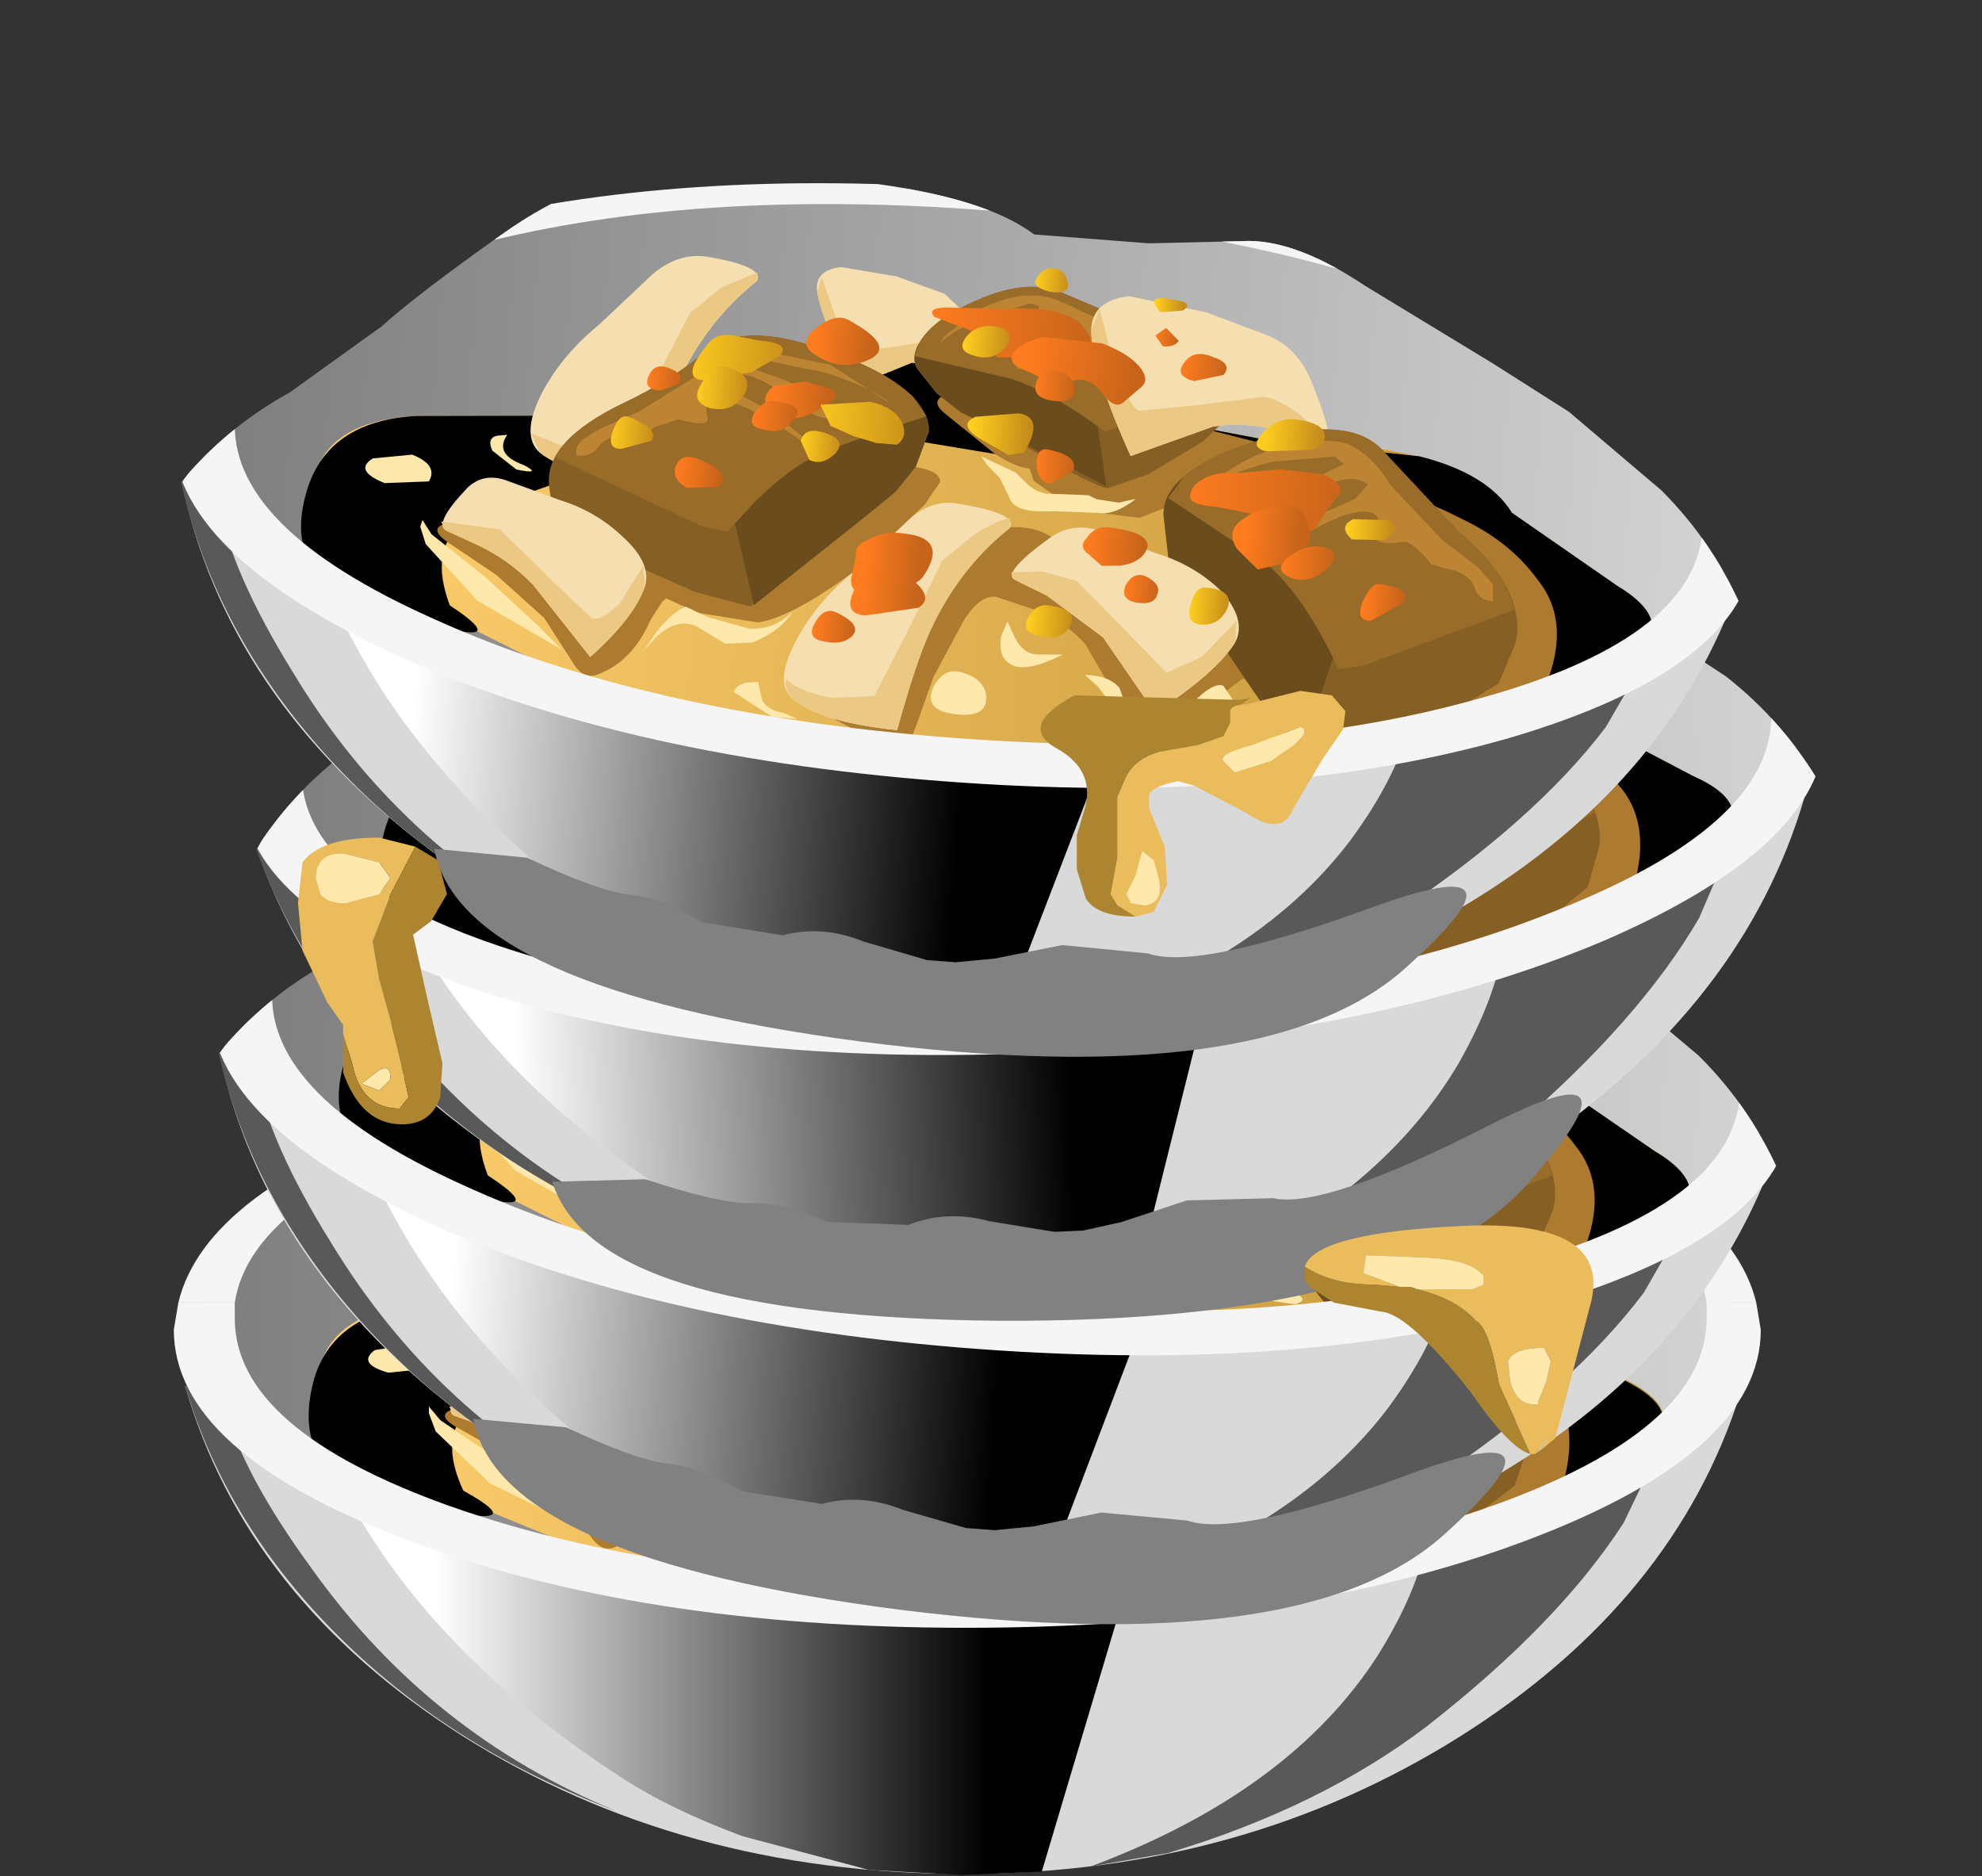 <?xml version="1.0" encoding="UTF-8" standalone="no"?>
<svg xmlns:xlink="http://www.w3.org/1999/xlink" height="41.55px" width="43.9px" xmlns="http://www.w3.org/2000/svg">
  <rect width="100%" height="100%" fill="#333333" stroke="none"/>
  <g transform="matrix(1.0, 0.0, 0.0, 1.0, 0.0, 0.0)">
    <use height="10.8" transform="matrix(1.0, 0.0, 0.0, 1.0, 4.1, 30.7)" width="34.45" xlink:href="#shape0"/>
    <use height="12.7" transform="matrix(0.75, 0.0, 0.0, 0.75, 7.25, 32.0)" width="24.35" xlink:href="#sprite0"/>
    <use height="13.05" transform="matrix(0.75, 0.0, 0.0, 0.75, 24.15, 31.55)" width="17.15" xlink:href="#sprite1"/>
    <use height="12.55" transform="matrix(0.75, 0.0, 0.0, 0.75, 4.1, 30.7)" width="12.75" xlink:href="#sprite2"/>
    <use height="12.85" transform="matrix(1.0, 0.0, 0.0, 1.0, 3.95, 22.9)" width="34.95" xlink:href="#shape4"/>
    <use height="9.55" transform="matrix(0.75, 0.0, 0.0, 0.75, 6.85, 26.6)" width="40.0" xlink:href="#sprite3"/>
    <use height="11.55" transform="matrix(1.0, 0.0, 0.0, 1.0, 3.85, 24.5)" width="35.15" xlink:href="#shape6"/>
    <use height="29.25" transform="matrix(0.748, 0.055, -0.055, 0.748, 5.321, 12.655)" width="47.0" xlink:href="#sprite4"/>
    <use height="29.25" transform="matrix(0.749, -0.034, 0.034, 0.749, 4.885, 8.155)" width="47.0" xlink:href="#sprite4"/>
    <use height="29.25" transform="matrix(0.748, 0.058, -0.058, 0.748, 4.531, 0.005)" width="47.0" xlink:href="#sprite4"/>
    <use height="16.9" transform="matrix(1.0, 0.0, 0.0, 1.0, 6.6, 15.3)" width="28.7" xlink:href="#shape10"/>
  </g>
  <defs>
    <g id="shape0" transform="matrix(1.0, 0.0, 0.0, 1.0, -4.1, -30.7)">
      <path d="M38.4 30.85 L38.55 30.85 Q37.1 35.45 32.35 38.45 27.5 41.5 21.35 41.5 15.1 41.5 10.25 38.45 5.45 35.4 4.1 30.7 L4.4 30.75 Q5.9 31.85 10.55 32.6 L21.5 33.35 32.15 32.65 Q36.8 32.0 38.4 30.85" fill="#d9d9d9" fill-rule="evenodd" stroke="none"/>
    </g>
    <g id="sprite0" transform="matrix(1.0, 0.0, 0.0, 1.0, 0.0, 0.0)">
      <use height="12.7" transform="matrix(1.0, 0.0, 0.0, 1.0, 0.0, 0.0)" width="24.35" xlink:href="#shape1"/>
    </g>
    <g id="shape1" transform="matrix(1.0, 0.0, 0.0, 1.0, 0.0, 0.0)">
      <path d="M24.35 1.7 L21.1 12.6 18.75 12.7 16.0 12.55 12.25 11.55 Q10.1 10.75 8.65 9.8 4.05 6.8 1.55 3.1 0.3 1.25 0.0 0.0 L2.65 0.55 Q9.55 1.85 18.95 1.85 L24.35 1.7" fill="url(#gradient0)" fill-rule="evenodd" stroke="none"/>
    </g>
    <linearGradient gradientTransform="matrix(0.01, 0.0, 0.0, -0.01, 11.35, 6.35)" gradientUnits="userSpaceOnUse" id="gradient0" spreadMethod="pad" x1="-819.2" x2="819.2">
      <stop offset="0.0" stop-color="#ffffff"/>
      <stop offset="1.0" stop-color="#000000"/>
    </linearGradient>
    <g id="sprite1" transform="matrix(1.0, 0.0, 0.0, 1.0, 0.0, 0.0)">
      <use height="13.05" transform="matrix(1.0, 0.0, 0.0, 1.0, 0.0, 0.0)" width="17.15" xlink:href="#shape2"/>
    </g>
    <g id="shape2" transform="matrix(1.0, 0.0, 0.0, 1.0, 0.0, 0.0)">
      <path d="M10.1 1.5 Q14.7 0.9 17.15 0.0 L15.75 2.9 Q13.85 5.85 9.95 8.9 6.8 11.3 2.3 12.65 L0.0 13.05 Q5.9 10.85 8.5 6.8 9.65 4.95 9.95 3.4 L10.1 1.5" fill="#595959" fill-rule="evenodd" stroke="none"/>
    </g>
    <g id="sprite2" transform="matrix(1.0, 0.0, 0.0, 1.0, 0.0, 0.0)">
      <use height="12.55" transform="matrix(1.0, 0.0, 0.0, 1.0, 0.0, 0.0)" width="12.75" xlink:href="#shape3"/>
    </g>
    <g id="shape3" transform="matrix(1.0, 0.0, 0.0, 1.0, 0.0, 0.0)">
      <path d="M12.75 12.55 Q7.95 10.75 4.6 7.45 1.25 4.15 0.0 0.0 L0.4 0.05 1.15 0.55 Q1.7 2.6 3.75 5.4 7.25 10.3 12.75 12.55" fill="#595959" fill-rule="evenodd" stroke="none"/>
    </g>
    <g id="shape4" transform="matrix(1.0, 0.0, 0.0, 1.0, -3.95, -22.9)">
      <path d="M33.4 24.85 Q38.4 26.75 38.4 29.35 38.4 32.0 33.4 33.85 28.45 35.75 21.45 35.75 14.4 35.75 9.45 33.85 4.45 32.0 4.45 29.35 4.45 26.75 9.45 24.85 14.4 23.0 21.45 23.0 28.45 23.0 33.4 24.85" fill="url(#gradient1)" fill-rule="evenodd" stroke="none"/>
      <path d="M38.9 28.85 L37.8 28.85 Q37.45 26.55 32.75 24.95 28.05 23.35 21.5 23.35 15.0 23.35 10.25 24.95 5.55 26.55 5.2 28.85 L3.95 28.85 Q4.55 26.35 9.5 24.65 14.6 22.9 21.4 22.9 28.25 22.9 33.35 24.65 38.3 26.35 38.9 28.85" fill="#f5f5f5" fill-rule="evenodd" stroke="none"/>
      <path d="M36.35 32.15 Q34.85 33.4 30.35 34.55 25.5 35.75 21.05 35.75 17.1 35.75 13.1 34.4 L8.35 32.45 Q6.95 31.85 7.05 30.5 7.2 29.15 9.2 28.85 L12.5 28.6 15.2 28.05 18.0 26.9 21.25 26.75 24.5 27.55 27.9 27.95 Q32.5 27.65 33.55 29.15 L36.0 30.55 Q37.5 31.3 36.35 32.15" fill="url(#gradient2)" fill-rule="evenodd" stroke="none"/>
    </g>
    <linearGradient gradientTransform="matrix(0.021, 0.0, 0.0, -0.021, 21.45, 29.35)" gradientUnits="userSpaceOnUse" id="gradient1" spreadMethod="pad" x1="-819.2" x2="819.2">
      <stop offset="0.0" stop-color="#7d7d7d"/>
      <stop offset="1.0" stop-color="#d4d4d4"/>
    </linearGradient>
    <linearGradient gradientTransform="matrix(0.018, 0.0, 0.0, -0.018, 21.95, 31.2)" gradientUnits="userSpaceOnUse" id="gradient2" spreadMethod="pad" x1="-819.2" x2="819.2">
      <stop offset="0.0" stop-color="#ffcf6e"/>
      <stop offset="1.0" stop-color="#bf9234"/>
    </linearGradient>
    <g id="sprite3" transform="matrix(1.0, 0.0, 0.0, 1.0, 0.0, 0.0)">
      <use height="9.55" transform="matrix(1.0, 0.0, 0.0, 1.0, 0.0, 0.0)" width="40.0" xlink:href="#shape5"/>
    </g>
    <g id="shape5" transform="matrix(1.0, 0.0, 0.0, 1.0, 0.0, 0.0)">
      <path d="M35.6 3.4 L38.85 5.3 Q40.85 6.3 39.35 7.45 38.1 8.45 34.85 9.55 L35.7 9.1 36.7 8.55 Q37.45 7.2 34.9 5.8 32.6 4.55 29.45 4.1 L23.7 3.15 17.95 2.65 12.05 3.25 Q8.95 3.85 7.2 4.8 5.35 5.6 4.75 6.1 3.8 6.95 4.55 8.55 7.25 10.05 1.6 8.55 -0.35 7.8 0.05 5.65 0.45 3.4 3.15 3.05 L7.55 2.7 Q9.55 2.6 11.1 1.95 L14.85 0.4 19.2 0.2 23.55 1.3 28.05 1.8 32.75 1.95 Q34.8 2.3 35.6 3.4" fill="#000000" fill-rule="evenodd" stroke="none"/>
    </g>
    <g id="shape6" transform="matrix(1.0, 0.0, 0.0, 1.0, -3.85, -24.5)">
      <path d="M20.15 29.15 Q20.9 29.15 20.9 29.45 L20.6 29.95 19.1 31.55 Q17.8 32.7 17.1 32.85 L15.75 32.75 15.05 32.45 14.95 32.55 14.75 32.95 Q14.4 33.95 13.65 34.25 13.35 34.4 13.1 34.05 L12.35 33.1 11.25 32.25 10.1 31.6 Q9.4 31.2 10.7 31.1 L15.05 30.1 20.15 29.15" fill="#ad7b2f" fill-rule="evenodd" stroke="none"/>
      <path d="M34.25 30.55 Q35.0 31.4 34.65 32.75 L34.05 33.5 32.9 33.35 30.05 33.25 27.9 33.25 27.2 33.85 Q26.6 34.4 26.1 34.45 25.55 34.55 25.1 33.85 L24.35 32.75 Q24.0 32.4 23.35 32.15 L22.3 31.85 Q21.95 31.85 21.65 32.45 L21.05 33.75 Q20.85 34.25 20.8 34.7 L20.65 35.25 19.25 35.0 Q18.15 34.55 18.2 34.15 L19.8 32.35 Q21.55 30.5 22.15 30.35 23.15 30.15 23.6 30.6 L24.35 30.95 26.0 31.4 Q26.75 31.4 26.5 31.05 L26.3 30.6 Q27.0 30.25 28.15 29.75 29.9 28.95 30.3 28.9 31.05 28.75 32.45 29.35 33.55 29.75 34.25 30.55" fill="#ad7b2f" fill-rule="evenodd" stroke="none"/>
      <path d="M28.0 28.05 L28.25 28.05 28.55 28.25 28.0 29.0 27.2 29.15 26.45 29.35 25.35 29.9 24.5 29.85 23.5 29.6 22.95 29.25 22.85 29.0 22.05 28.7 20.85 27.9 Q20.55 27.65 20.8 27.5 L21.35 27.35 26.3 27.75 28.0 28.05" fill="#ad7b2f" fill-rule="evenodd" stroke="none"/>
      <path d="M9.75 31.45 L11.0 32.3 12.25 33.3 12.8 33.8 10.85 32.85 9.65 31.7 9.5 31.3 9.5 31.15 9.75 31.45" fill="#ffe8ab" fill-rule="evenodd" stroke="none"/>
      <path d="M15.5 32.6 L15.95 32.8 16.9 33.0 Q17.45 33.0 17.85 32.55 L17.0 33.3 16.4 33.35 15.75 33.05 Q15.35 32.9 14.9 33.3 L14.6 33.65 14.9 33.2 15.5 32.6" fill="#ffe8ab" fill-rule="evenodd" stroke="none"/>
      <path d="M17.2 34.15 L17.3 34.55 17.8 34.8 18.15 34.9 17.6 34.9 Q16.65 34.65 16.7 34.4 L16.95 34.2 17.2 34.15" fill="#ffe8ab" fill-rule="evenodd" stroke="none"/>
      <path d="M22.6 32.4 L22.8 32.75 Q23.0 33.1 23.35 33.05 L23.9 33.05 Q23.0 33.55 22.7 33.3 22.45 33.15 22.5 32.75 L22.6 32.4" fill="#ffe8ab" fill-rule="evenodd" stroke="none"/>
      <path d="M24.4 33.45 Q24.95 33.4 25.2 33.65 L25.5 34.35 Q25.75 34.85 25.4 34.65 L25.1 34.1 24.7 33.65 24.4 33.45" fill="#ffe8ab" fill-rule="evenodd" stroke="none"/>
      <path d="M26.3 34.7 L26.75 34.0 Q27.2 33.35 27.5 33.45 L27.8 33.8 28.35 34.3 Q28.6 34.4 28.3 34.55 L27.8 34.5 27.15 33.85 26.6 34.25 26.3 34.7" fill="#ffe8ab" fill-rule="evenodd" stroke="none"/>
      <path d="M21.75 28.8 L22.55 29.1 22.75 29.3 23.25 29.5 24.2 29.45 24.35 29.55 24.85 29.6 25.25 29.45 Q24.8 29.9 24.4 29.85 L23.45 29.9 Q22.6 30.0 22.45 29.7 L22.2 29.25 21.9 29.0 21.75 28.8" fill="#ffe8ab" fill-rule="evenodd" stroke="none"/>
      <path d="M11.25 29.15 Q11.0 29.6 11.65 29.75 12.1 29.95 11.5 29.9 11.05 29.8 10.95 29.5 10.8 29.25 11.0 29.15 L11.25 29.15" fill="#ffe8ab" fill-rule="evenodd" stroke="none"/>
      <path d="M9.2 29.75 Q9.8 29.9 9.6 30.3 L8.6 30.4 Q7.9 30.2 8.3 29.9 L9.2 29.75" fill="#ffe8ab" fill-rule="evenodd" stroke="none"/>
      <path d="M21.65 33.6 Q22.25 33.7 22.25 34.1 22.3 34.55 21.6 34.55 20.9 34.5 21.05 34.0 21.25 33.5 21.65 33.6" fill="#ffe8ab" fill-rule="evenodd" stroke="none"/>
      <path d="M21.45 25.9 Q22.1 26.95 21.85 26.95 L20.05 26.85 18.85 27.45 17.85 25.45 Q17.75 24.95 18.35 24.85 L19.55 24.95 20.65 25.25 Q21.15 25.4 21.45 25.9" fill="#f5deb0" fill-rule="evenodd" stroke="none"/>
      <path d="M21.85 26.95 L20.05 26.85 18.85 27.45 17.85 25.45 Q17.8 25.25 17.9 25.1 L18.35 26.05 18.85 26.7 19.7 26.5 20.75 26.25 Q21.4 26.3 21.95 26.85 L21.85 26.95" fill="#ebc985" fill-rule="evenodd" stroke="none"/>
      <path d="M27.2 27.4 L26.6 28.1 25.45 28.9 24.6 29.3 22.1 28.2 21.2 27.85 20.65 27.5 20.15 26.95 Q20.0 26.7 20.2 26.35 20.45 25.85 21.4 25.35 22.55 24.75 23.35 25.1 L25.25 25.7 Q26.9 26.05 27.2 26.85 L27.2 27.4" fill="#865f24" fill-rule="evenodd" stroke="none"/>
      <path d="M21.6 25.75 L24.0 26.7 24.55 29.25 22.1 28.2 21.2 27.85 20.65 27.5 20.15 26.95 Q20.0 26.7 20.2 26.35 20.35 26.05 20.85 25.7 L21.6 25.75" fill="#6b4c1c" fill-rule="evenodd" stroke="none"/>
      <path d="M20.1 26.7 L20.2 26.35 Q20.45 25.85 21.4 25.35 22.55 24.75 23.35 25.1 L25.25 25.7 Q26.3 25.95 26.85 26.4 L24.8 27.85 24.45 28.05 Q23.2 27.25 22.25 27.05 L20.1 26.7" fill="#996c29" fill-rule="evenodd" stroke="none"/>
      <path d="M23.25 25.8 L23.3 25.55 Q22.85 25.45 22.3 26.1 L21.95 26.45 21.8 26.45 Q21.95 25.85 22.5 25.65 23.0 25.35 22.55 25.35 L21.5 25.75 20.6 26.4 20.75 26.2 21.35 25.6 Q22.1 25.15 22.65 25.15 L23.7 25.4 25.05 25.85 25.9 26.05 26.3 26.15 26.45 26.4 26.0 26.35 25.4 26.25 24.9 26.15 24.45 26.1 23.9 26.15 Q23.85 25.8 23.55 25.9 23.15 26.0 22.55 26.7 22.3 26.9 22.4 26.7 L22.75 26.2 23.25 25.8" fill="#bd8533" fill-rule="evenodd" stroke="none"/>
      <path d="M15.35 24.85 Q16.65 24.95 16.5 25.3 15.45 26.3 14.9 27.7 L14.35 29.95 Q12.65 29.9 12.0 29.45 11.55 29.15 11.9 28.2 12.3 27.3 13.1 26.55 L14.2 25.3 Q14.75 24.8 15.35 24.85" fill="#f5deb0" fill-rule="evenodd" stroke="none"/>
      <path d="M16.5 25.1 L16.5 25.3 Q15.45 26.3 14.9 27.7 L14.35 29.95 Q12.65 29.9 12.0 29.45 L11.75 29.05 12.85 29.4 13.8 29.25 14.35 27.8 15.05 26.15 15.75 25.5 16.5 25.1" fill="#ebc985" fill-rule="evenodd" stroke="none"/>
      <path d="M28.85 26.5 Q29.6 27.95 29.3 27.95 L28.4 27.75 Q27.55 27.55 26.8 27.75 L25.05 28.55 Q24.05 26.75 23.95 25.85 23.9 25.15 24.75 25.0 L26.45 25.25 27.9 25.65 Q28.55 25.85 28.85 26.5" fill="#f5deb0" fill-rule="evenodd" stroke="none"/>
      <path d="M29.3 27.95 L28.4 27.75 Q27.55 27.55 26.8 27.75 L25.05 28.55 Q24.05 26.75 23.95 25.85 23.95 25.5 24.1 25.35 L24.55 26.65 25.15 27.5 26.45 27.3 27.9 27.0 Q28.25 27.05 28.7 27.35 L29.4 27.85 29.3 27.95" fill="#ebc985" fill-rule="evenodd" stroke="none"/>
      <path d="M20.15 27.6 Q20.55 27.95 20.55 28.35 L20.3 29.15 19.9 29.75 19.15 30.45 16.9 32.5 15.65 32.3 13.75 31.6 12.6 30.95 12.25 30.2 Q12.05 29.2 13.75 28.25 L15.55 26.9 18.05 26.7 Q19.45 27.05 20.15 27.6" fill="#865f24" fill-rule="evenodd" stroke="none"/>
      <path d="M20.15 27.6 Q20.55 27.95 20.55 28.35 L20.3 29.15 19.9 29.75 19.15 30.45 17.0 32.45 15.95 29.15 18.1 27.25 18.95 27.0 20.15 27.6" fill="#6b4c1c" fill-rule="evenodd" stroke="none"/>
      <path d="M20.15 27.6 L20.45 28.0 18.2 29.0 Q17.55 29.35 16.85 30.2 L16.25 30.9 15.7 30.8 12.35 29.55 Q12.7 28.85 13.75 28.25 L15.55 26.9 18.05 26.7 Q19.45 27.05 20.15 27.6" fill="#996c29" fill-rule="evenodd" stroke="none"/>
      <path d="M17.0 27.35 Q17.85 27.55 18.35 28.2 L17.45 27.9 Q16.45 27.2 15.95 27.5 15.8 27.6 16.15 27.8 L17.0 28.15 17.75 28.65 Q18.05 28.9 17.6 28.7 16.45 28.0 15.9 28.0 15.5 28.0 15.65 28.4 L15.0 28.5 14.45 28.7 14.3 28.85 13.95 28.9 Q13.5 28.95 13.25 29.25 L12.8 29.45 12.9 29.15 Q13.0 28.9 13.25 28.85 L14.15 28.4 15.4 27.45 Q15.95 26.9 16.45 26.8 L18.25 27.05 Q19.1 27.3 19.65 27.8 L18.2 27.2 16.7 27.05 Q16.1 27.15 17.0 27.35" fill="#bd8533" fill-rule="evenodd" stroke="none"/>
      <path d="M30.65 28.05 L32.45 29.65 Q34.05 30.8 33.85 32.0 L33.55 32.9 32.45 33.75 30.6 34.55 29.35 34.8 27.2 32.3 26.45 31.5 26.05 30.75 25.85 29.75 Q25.85 29.3 26.25 28.9 26.9 28.25 28.3 27.8 29.95 27.3 30.65 28.05" fill="#865f24" fill-rule="evenodd" stroke="none"/>
      <path d="M30.35 30.75 L29.5 34.05 29.3 34.75 27.2 32.3 26.45 31.5 26.05 30.75 25.85 29.75 Q25.85 29.3 26.25 28.9 L27.4 28.15 28.25 28.45 30.35 30.75" fill="#6b4c1c" fill-rule="evenodd" stroke="none"/>
      <path d="M33.8 31.25 L30.5 32.75 30.0 32.9 Q29.1 31.25 28.15 30.65 L25.95 29.4 26.25 28.9 Q26.9 28.25 28.3 27.8 29.95 27.3 30.65 28.05 L32.45 29.65 Q33.5 30.35 33.8 31.25" fill="#996c29" fill-rule="evenodd" stroke="none"/>
      <path d="M29.25 29.55 L30.05 29.1 30.35 28.75 Q29.85 28.4 28.85 29.25 L28.1 29.7 27.95 29.6 Q28.65 28.8 29.3 28.6 L29.75 28.35 29.55 28.2 28.15 28.4 Q27.1 28.8 26.75 29.15 L26.95 28.9 Q27.5 28.4 28.05 28.2 L29.8 27.9 Q30.35 28.1 30.8 28.7 L32.05 29.85 32.9 30.4 33.25 30.75 33.3 31.1 Q33.0 31.1 32.9 30.9 32.75 30.5 32.2 30.5 L31.85 30.4 31.7 30.25 31.25 29.95 30.6 29.85 Q30.75 29.35 30.35 29.35 29.8 29.35 28.7 30.2 28.25 30.5 28.55 30.15 L29.25 29.55" fill="#bd8533" fill-rule="evenodd" stroke="none"/>
      <path d="M21.35 29.9 Q22.7 30.0 22.5 30.35 21.45 31.3 20.9 32.75 20.65 33.45 20.35 35.0 L18.05 34.5 Q17.55 34.2 17.95 33.2 18.35 32.3 19.1 31.55 L20.25 30.35 Q20.75 29.8 21.35 29.9" fill="#f5deb0" fill-rule="evenodd" stroke="none"/>
      <path d="M22.5 30.35 Q21.45 31.3 20.9 32.75 20.65 33.45 20.35 35.0 L18.05 34.5 17.8 34.05 Q18.15 34.3 18.85 34.4 L19.8 34.25 20.4 32.85 21.05 31.15 21.75 30.5 22.5 30.1 22.5 30.35" fill="#ebc985" fill-rule="evenodd" stroke="none"/>
      <path d="M14.0 31.2 Q14.65 31.7 14.55 32.25 L13.45 33.9 12.05 32.4 Q11.45 31.85 10.75 31.6 L10.05 31.35 Q9.8 31.2 10.45 30.35 10.8 30.0 11.3 30.15 L12.5 30.5 Q13.35 30.65 14.0 31.2" fill="#f5deb0" fill-rule="evenodd" stroke="none"/>
      <path d="M10.05 31.35 L9.95 31.15 11.25 31.25 12.4 32.2 13.4 33.05 14.0 32.65 14.45 31.8 14.55 32.25 13.45 33.9 12.05 32.4 Q11.45 31.85 10.75 31.6 L10.05 31.35" fill="#ebc985" fill-rule="evenodd" stroke="none"/>
      <path d="M23.4 30.5 Q23.85 30.1 24.4 30.2 L25.75 30.65 Q26.6 30.8 27.25 31.35 27.9 31.95 27.65 32.45 27.3 33.2 26.0 34.15 L24.75 32.6 Q24.2 32.05 23.45 31.75 L22.7 31.45 Q22.4 31.3 23.4 30.5" fill="#f5deb0" fill-rule="evenodd" stroke="none"/>
      <path d="M22.7 31.45 L22.6 31.3 23.3 31.25 24.05 31.4 25.25 32.4 26.2 33.25 Q26.4 33.35 26.95 32.85 L27.65 32.0 27.65 32.45 Q27.3 33.2 26.0 34.15 L24.75 32.6 Q24.2 32.05 23.45 31.75 L22.7 31.45" fill="#ebc985" fill-rule="evenodd" stroke="none"/>
      <path d="M18.6 26.0 Q19.7 26.5 19.1 26.85 18.5 27.2 17.9 26.85 17.45 26.6 17.9 26.25 18.3 25.85 18.6 26.0" fill="url(#gradient3)" fill-rule="evenodd" stroke="none"/>
      <path d="M17.75 27.45 L18.3 27.55 Q18.55 27.65 18.3 27.9 17.45 28.55 17.0 28.15 16.7 27.9 17.05 27.6 L17.75 27.45" fill="url(#gradient4)" fill-rule="evenodd" stroke="none"/>
      <path d="M17.15 27.95 Q17.8 27.95 17.55 28.3 17.3 28.7 16.85 28.55 16.5 28.55 16.7 28.2 16.85 27.9 17.15 27.95" fill="url(#gradient5)" fill-rule="evenodd" stroke="none"/>
      <path d="M14.75 27.4 Q15.05 27.5 14.95 27.7 14.9 27.9 14.55 27.9 14.15 27.9 14.3 27.55 14.4 27.25 14.75 27.4" fill="url(#gradient6)" fill-rule="evenodd" stroke="none"/>
      <path d="M23.9 26.25 L23.35 26.35 22.45 26.55 21.95 26.6 21.5 26.2 Q21.3 26.0 20.95 25.95 L20.45 25.8 Q20.3 25.6 20.75 25.55 L22.1 25.5 Q23.45 25.3 23.85 25.85 L23.9 26.25" fill="url(#gradient7)" fill-rule="evenodd" stroke="none"/>
      <path d="M22.9 26.05 L24.2 26.1 Q24.85 26.3 25.1 26.6 L25.2 26.95 24.8 27.35 Q24.65 27.55 24.35 27.2 24.0 26.85 23.7 26.95 L23.2 27.05 22.65 26.85 Q22.15 26.75 22.25 26.45 L22.9 26.05" fill="url(#gradient8)" fill-rule="evenodd" stroke="none"/>
      <path d="M23.25 26.75 L23.7 27.2 Q23.7 27.5 23.2 27.45 22.75 27.4 22.85 27.05 22.95 26.7 23.25 26.75" fill="url(#gradient9)" fill-rule="evenodd" stroke="none"/>
      <path d="M23.2 28.55 Q23.9 28.6 23.8 28.95 L23.3 29.3 Q23.05 29.3 23.0 28.9 22.95 28.5 23.2 28.55" fill="url(#gradient10)" fill-rule="evenodd" stroke="none"/>
      <path d="M26.7 26.2 Q27.15 26.3 26.95 26.6 L26.3 26.75 Q25.85 26.7 26.05 26.4 26.25 26.05 26.7 26.2" fill="url(#gradient11)" fill-rule="evenodd" stroke="none"/>
      <path d="M25.6 25.65 L25.9 25.9 25.55 26.05 25.4 25.85 Q25.4 25.6 25.6 25.65" fill="url(#gradient12)" fill-rule="evenodd" stroke="none"/>
      <path d="M29.3 28.6 L29.75 29.0 29.45 29.4 29.25 29.8 28.7 30.2 Q28.3 30.35 28.25 30.05 L27.95 29.6 27.05 29.5 26.45 29.35 Q26.4 29.1 26.7 28.9 L27.5 28.7 28.4 28.55 29.3 28.6" fill="url(#gradient13)" fill-rule="evenodd" stroke="none"/>
      <path d="M28.5 29.35 Q28.95 29.3 29.1 29.8 29.3 30.35 28.75 30.6 L28.05 30.8 27.55 30.4 Q27.25 30.05 27.65 29.75 27.95 29.45 28.5 29.35" fill="url(#gradient14)" fill-rule="evenodd" stroke="none"/>
      <path d="M29.5 30.2 Q29.9 30.35 29.55 30.7 29.15 31.1 28.75 30.95 28.35 30.8 28.75 30.45 29.15 30.15 29.5 30.2" fill="url(#gradient15)" fill-rule="evenodd" stroke="none"/>
      <path d="M30.75 30.95 Q31.5 30.95 31.3 31.3 L30.65 31.75 Q30.3 31.8 30.4 31.4 30.55 30.95 30.75 30.95" fill="url(#gradient16)" fill-rule="evenodd" stroke="none"/>
      <path d="M15.55 29.35 Q16.25 29.6 16.0 29.9 L15.3 30.0 Q14.9 29.8 15.05 29.5 15.15 29.2 15.55 29.35" fill="url(#gradient17)" fill-rule="evenodd" stroke="none"/>
      <path d="M20.2 30.65 Q21.2 30.65 20.65 31.55 20.45 31.85 19.5 32.0 19.1 32.05 19.1 31.7 L19.15 31.2 Q19.1 30.95 19.4 30.8 L20.2 30.65" fill="url(#gradient18)" fill-rule="evenodd" stroke="none"/>
      <path d="M20.0 31.4 Q21.05 31.9 20.6 32.25 L19.45 32.5 Q18.9 32.5 19.25 31.85 19.55 31.2 20.0 31.4" fill="url(#gradient19)" fill-rule="evenodd" stroke="none"/>
      <path d="M18.85 32.5 Q19.4 32.75 19.2 33.0 L18.55 33.15 Q18.2 33.1 18.35 32.75 18.55 32.35 18.85 32.5" fill="url(#gradient20)" fill-rule="evenodd" stroke="none"/>
      <path d="M25.55 31.15 Q25.95 31.3 25.85 31.55 25.85 31.8 25.4 31.75 25.05 31.7 25.15 31.4 L25.55 31.15" fill="url(#gradient21)" fill-rule="evenodd" stroke="none"/>
      <path d="M24.65 30.15 Q25.6 30.2 25.55 30.5 25.5 30.85 25.0 30.95 L24.6 31.0 24.3 30.8 Q24.05 30.65 24.2 30.4 L24.65 30.15" fill="url(#gradient22)" fill-rule="evenodd" stroke="none"/>
      <path d="M16.65 26.6 Q17.35 26.6 17.15 26.9 L16.55 27.35 15.45 27.6 Q14.95 27.55 15.55 26.75 L16.0 26.55 16.65 26.6" fill="url(#gradient23)" fill-rule="evenodd" stroke="none"/>
      <path d="M15.95 27.25 Q16.6 27.35 16.4 27.8 16.2 28.25 15.65 28.2 15.2 28.1 15.45 27.65 15.65 27.2 15.95 27.25" fill="url(#gradient24)" fill-rule="evenodd" stroke="none"/>
      <path d="M13.9 28.55 Q14.6 28.75 14.45 29.0 14.3 29.2 13.8 29.25 13.45 29.3 13.55 28.85 13.7 28.45 13.9 28.55" fill="url(#gradient25)" fill-rule="evenodd" stroke="none"/>
      <path d="M19.2 27.8 Q19.75 27.85 19.95 28.2 20.1 28.5 19.85 28.7 L19.4 28.7 18.9 28.55 18.35 28.4 18.1 27.95 19.2 27.8" fill="url(#gradient26)" fill-rule="evenodd" stroke="none"/>
      <path d="M18.2 28.55 Q18.8 28.65 18.5 29.0 L17.95 29.15 Q17.7 29.05 17.75 28.75 17.8 28.45 18.2 28.55" fill="url(#gradient27)" fill-rule="evenodd" stroke="none"/>
      <path d="M22.5 27.8 Q23.1 27.8 22.7 28.65 L22.35 28.7 21.65 28.4 Q21.2 28.1 21.55 27.95 L22.5 27.8" fill="url(#gradient28)" fill-rule="evenodd" stroke="none"/>
      <path d="M21.85 25.9 Q22.35 26.0 22.1 26.35 L21.4 26.6 Q21.0 26.5 21.2 26.15 21.45 25.85 21.85 25.9" fill="url(#gradient29)" fill-rule="evenodd" stroke="none"/>
      <path d="M23.0 24.5 Q23.3 24.5 23.35 24.8 23.45 25.1 23.0 25.05 22.55 24.95 22.7 24.75 L23.0 24.5" fill="url(#gradient30)" fill-rule="evenodd" stroke="none"/>
      <path d="M25.7 25.0 Q26.2 25.05 25.95 25.25 L25.45 25.3 Q25.05 24.95 25.7 25.0" fill="url(#gradient31)" fill-rule="evenodd" stroke="none"/>
      <path d="M28.7 27.45 Q29.2 27.5 29.3 27.7 L29.05 28.1 28.05 28.2 Q27.65 28.15 27.95 27.8 28.25 27.4 28.7 27.45" fill="url(#gradient32)" fill-rule="evenodd" stroke="none"/>
      <path d="M30.05 30.0 Q29.75 29.75 30.05 29.55 L30.8 29.5 Q31.2 29.65 30.8 29.95 L30.05 30.0" fill="url(#gradient33)" fill-rule="evenodd" stroke="none"/>
      <path d="M26.9 31.3 Q27.55 31.3 27.45 31.7 L26.9 32.15 Q26.55 32.15 26.6 31.7 L26.9 31.3" fill="url(#gradient34)" fill-rule="evenodd" stroke="none"/>
      <path d="M23.6 32.0 Q24.15 32.0 24.0 32.4 23.85 32.75 23.35 32.65 22.9 32.6 23.05 32.3 23.2 31.9 23.6 32.0" fill="url(#gradient35)" fill-rule="evenodd" stroke="none"/>
      <path d="M37.8 28.85 L38.9 28.85 39.0 29.45 Q39.0 32.15 33.85 34.1 28.7 36.05 21.4 36.05 14.15 36.05 9.0 34.1 3.85 32.15 3.85 29.45 L3.95 28.85 5.2 28.85 5.2 29.2 Q5.2 31.65 9.95 33.35 14.75 35.05 21.5 35.05 28.25 35.05 33.05 33.35 37.8 31.65 37.8 29.2 L37.8 28.85" fill="#f5f5f5" fill-rule="evenodd" stroke="none"/>
    </g>
    <linearGradient gradientTransform="matrix(9.0E-4, 0.0, 0.0, -9.0E-4, 18.5, 26.45)" gradientUnits="userSpaceOnUse" id="gradient3" spreadMethod="pad" x1="-819.2" x2="819.2">
      <stop offset="0.0" stop-color="#ff7c1f"/>
      <stop offset="1.0" stop-color="#c7641a"/>
    </linearGradient>
    <linearGradient gradientTransform="matrix(9.0E-4, 0.0, 0.0, -9.0E-4, 17.65, 27.85)" gradientUnits="userSpaceOnUse" id="gradient4" spreadMethod="pad" x1="-819.2" x2="819.2">
      <stop offset="0.0" stop-color="#ff7c1f"/>
      <stop offset="1.0" stop-color="#c7641a"/>
    </linearGradient>
    <linearGradient gradientTransform="matrix(6.0E-4, 0.0, 0.0, -6.0E-4, 17.15, 28.25)" gradientUnits="userSpaceOnUse" id="gradient5" spreadMethod="pad" x1="-819.2" x2="819.2">
      <stop offset="0.0" stop-color="#ff7c1f"/>
      <stop offset="1.0" stop-color="#c7641a"/>
    </linearGradient>
    <linearGradient gradientTransform="matrix(4.0E-4, 0.0, 0.0, -4.0E-4, 14.6, 27.65)" gradientUnits="userSpaceOnUse" id="gradient6" spreadMethod="pad" x1="-819.2" x2="819.2">
      <stop offset="0.0" stop-color="#ff7c1f"/>
      <stop offset="1.0" stop-color="#c7641a"/>
    </linearGradient>
    <linearGradient gradientTransform="matrix(0.002, 0.0, 0.0, -0.002, 22.2, 26.05)" gradientUnits="userSpaceOnUse" id="gradient7" spreadMethod="pad" x1="-819.2" x2="819.2">
      <stop offset="0.0" stop-color="#ff7c1f"/>
      <stop offset="1.0" stop-color="#c7641a"/>
    </linearGradient>
    <linearGradient gradientTransform="matrix(0.002, 0.0, 0.0, -0.002, 23.75, 26.75)" gradientUnits="userSpaceOnUse" id="gradient8" spreadMethod="pad" x1="-819.2" x2="819.2">
      <stop offset="0.0" stop-color="#ff7c1f"/>
      <stop offset="1.0" stop-color="#c7641a"/>
    </linearGradient>
    <linearGradient gradientTransform="matrix(5.0E-4, 0.0, 0.0, -5.0E-4, 23.25, 27.1)" gradientUnits="userSpaceOnUse" id="gradient9" spreadMethod="pad" x1="-819.2" x2="819.2">
      <stop offset="0.0" stop-color="#ff7c1f"/>
      <stop offset="1.0" stop-color="#c7641a"/>
    </linearGradient>
    <linearGradient gradientTransform="matrix(5.0E-4, 0.0, 0.0, -5.0E-4, 23.4, 28.9)" gradientUnits="userSpaceOnUse" id="gradient10" spreadMethod="pad" x1="-819.2" x2="819.2">
      <stop offset="0.0" stop-color="#ff7c1f"/>
      <stop offset="1.0" stop-color="#c7641a"/>
    </linearGradient>
    <linearGradient gradientTransform="matrix(6.0E-4, 0.0, 0.0, -6.0E-4, 26.5, 26.45)" gradientUnits="userSpaceOnUse" id="gradient11" spreadMethod="pad" x1="-819.2" x2="819.2">
      <stop offset="0.0" stop-color="#ff7c1f"/>
      <stop offset="1.0" stop-color="#c7641a"/>
    </linearGradient>
    <linearGradient gradientTransform="matrix(3.0E-4, 0.0, 0.0, -3.0E-4, 25.65, 25.85)" gradientUnits="userSpaceOnUse" id="gradient12" spreadMethod="pad" x1="-819.2" x2="819.2">
      <stop offset="0.0" stop-color="#ff7c1f"/>
      <stop offset="1.0" stop-color="#c7641a"/>
    </linearGradient>
    <linearGradient gradientTransform="matrix(0.002, 0.0, 0.0, -0.002, 28.1, 29.4)" gradientUnits="userSpaceOnUse" id="gradient13" spreadMethod="pad" x1="-819.2" x2="819.2">
      <stop offset="0.0" stop-color="#ff7c1f"/>
      <stop offset="1.0" stop-color="#c7641a"/>
    </linearGradient>
    <linearGradient gradientTransform="matrix(0.001, 0.0, 0.0, -0.001, 28.3, 30.05)" gradientUnits="userSpaceOnUse" id="gradient14" spreadMethod="pad" x1="-819.2" x2="819.2">
      <stop offset="0.0" stop-color="#ff7c1f"/>
      <stop offset="1.0" stop-color="#c7641a"/>
    </linearGradient>
    <linearGradient gradientTransform="matrix(7.0E-4, 0.0, 0.0, -7.0E-4, 29.15, 30.6)" gradientUnits="userSpaceOnUse" id="gradient15" spreadMethod="pad" x1="-819.2" x2="819.2">
      <stop offset="0.0" stop-color="#ff7c1f"/>
      <stop offset="1.0" stop-color="#c7641a"/>
    </linearGradient>
    <linearGradient gradientTransform="matrix(6.0E-4, 0.0, 0.0, -6.0E-4, 30.85, 31.35)" gradientUnits="userSpaceOnUse" id="gradient16" spreadMethod="pad" x1="-819.2" x2="819.2">
      <stop offset="0.0" stop-color="#ff7c1f"/>
      <stop offset="1.0" stop-color="#c7641a"/>
    </linearGradient>
    <linearGradient gradientTransform="matrix(6.0E-4, 0.0, 0.0, -6.0E-4, 15.5, 29.7)" gradientUnits="userSpaceOnUse" id="gradient17" spreadMethod="pad" x1="-819.2" x2="819.2">
      <stop offset="0.0" stop-color="#ff7c1f"/>
      <stop offset="1.0" stop-color="#c7641a"/>
    </linearGradient>
    <linearGradient gradientTransform="matrix(0.001, 0.0, 0.0, -0.001, 19.95, 31.3)" gradientUnits="userSpaceOnUse" id="gradient18" spreadMethod="pad" x1="-819.2" x2="819.2">
      <stop offset="0.0" stop-color="#ff7c1f"/>
      <stop offset="1.0" stop-color="#c7641a"/>
    </linearGradient>
    <linearGradient gradientTransform="matrix(0.001, 0.0, 0.0, -0.001, 19.95, 31.9)" gradientUnits="userSpaceOnUse" id="gradient19" spreadMethod="pad" x1="-819.2" x2="819.2">
      <stop offset="0.0" stop-color="#ff7c1f"/>
      <stop offset="1.0" stop-color="#c7641a"/>
    </linearGradient>
    <linearGradient gradientTransform="matrix(6.0E-4, 0.0, 0.0, -6.0E-4, 18.8, 32.8)" gradientUnits="userSpaceOnUse" id="gradient20" spreadMethod="pad" x1="-819.2" x2="819.2">
      <stop offset="0.0" stop-color="#ff7c1f"/>
      <stop offset="1.0" stop-color="#c7641a"/>
    </linearGradient>
    <linearGradient gradientTransform="matrix(4.0E-4, 0.0, 0.0, -4.0E-4, 25.55, 31.45)" gradientUnits="userSpaceOnUse" id="gradient21" spreadMethod="pad" x1="-819.2" x2="819.2">
      <stop offset="0.0" stop-color="#ff7c1f"/>
      <stop offset="1.0" stop-color="#c7641a"/>
    </linearGradient>
    <linearGradient gradientTransform="matrix(9.0E-4, 0.0, 0.0, -9.0E-4, 24.85, 30.6)" gradientUnits="userSpaceOnUse" id="gradient22" spreadMethod="pad" x1="-819.2" x2="819.2">
      <stop offset="0.0" stop-color="#ff7c1f"/>
      <stop offset="1.0" stop-color="#c7641a"/>
    </linearGradient>
    <linearGradient gradientTransform="matrix(0.001, 0.0, 0.0, -0.001, 16.2, 27.1)" gradientUnits="userSpaceOnUse" id="gradient23" spreadMethod="pad" x1="-819.2" x2="819.2">
      <stop offset="0.0" stop-color="#ffce1f"/>
      <stop offset="1.0" stop-color="#c78d1a"/>
    </linearGradient>
    <linearGradient gradientTransform="matrix(6.0E-4, 0.0, 0.0, -6.0E-4, 15.9, 27.75)" gradientUnits="userSpaceOnUse" id="gradient24" spreadMethod="pad" x1="-819.2" x2="819.2">
      <stop offset="0.0" stop-color="#ffce1f"/>
      <stop offset="1.0" stop-color="#c78d1a"/>
    </linearGradient>
    <linearGradient gradientTransform="matrix(6.0E-4, 0.0, 0.0, -6.0E-4, 14.0, 28.9)" gradientUnits="userSpaceOnUse" id="gradient25" spreadMethod="pad" x1="-819.2" x2="819.2">
      <stop offset="0.0" stop-color="#ffce1f"/>
      <stop offset="1.0" stop-color="#c78d1a"/>
    </linearGradient>
    <linearGradient gradientTransform="matrix(0.001, 0.0, 0.0, -0.001, 19.05, 28.25)" gradientUnits="userSpaceOnUse" id="gradient26" spreadMethod="pad" x1="-819.2" x2="819.2">
      <stop offset="0.0" stop-color="#ffce1f"/>
      <stop offset="1.0" stop-color="#c78d1a"/>
    </linearGradient>
    <linearGradient gradientTransform="matrix(5.0E-4, 0.0, 0.0, -5.0E-4, 18.2, 28.85)" gradientUnits="userSpaceOnUse" id="gradient27" spreadMethod="pad" x1="-819.2" x2="819.2">
      <stop offset="0.0" stop-color="#ffce1f"/>
      <stop offset="1.0" stop-color="#c78d1a"/>
    </linearGradient>
    <linearGradient gradientTransform="matrix(9.0E-4, 0.0, 0.0, -9.0E-4, 22.1, 28.25)" gradientUnits="userSpaceOnUse" id="gradient28" spreadMethod="pad" x1="-819.2" x2="819.2">
      <stop offset="0.0" stop-color="#ffce1f"/>
      <stop offset="1.0" stop-color="#c78d1a"/>
    </linearGradient>
    <linearGradient gradientTransform="matrix(6.0E-4, 0.0, 0.0, -6.0E-4, 21.65, 26.25)" gradientUnits="userSpaceOnUse" id="gradient29" spreadMethod="pad" x1="-819.2" x2="819.2">
      <stop offset="0.0" stop-color="#ffce1f"/>
      <stop offset="1.0" stop-color="#c78d1a"/>
    </linearGradient>
    <linearGradient gradientTransform="matrix(4.0E-4, 0.0, 0.0, -4.0E-4, 23.0, 24.8)" gradientUnits="userSpaceOnUse" id="gradient30" spreadMethod="pad" x1="-819.2" x2="819.2">
      <stop offset="0.0" stop-color="#ffce1f"/>
      <stop offset="1.0" stop-color="#c78d1a"/>
    </linearGradient>
    <linearGradient gradientTransform="matrix(4.0E-4, 0.0, 0.0, -4.0E-4, 25.65, 25.15)" gradientUnits="userSpaceOnUse" id="gradient31" spreadMethod="pad" x1="-819.2" x2="819.2">
      <stop offset="0.0" stop-color="#ffce1f"/>
      <stop offset="1.0" stop-color="#c78d1a"/>
    </linearGradient>
    <linearGradient gradientTransform="matrix(9.0E-4, 0.0, 0.0, -9.0E-4, 28.55, 27.85)" gradientUnits="userSpaceOnUse" id="gradient32" spreadMethod="pad" x1="-819.2" x2="819.2">
      <stop offset="0.0" stop-color="#ffce1f"/>
      <stop offset="1.0" stop-color="#c78d1a"/>
    </linearGradient>
    <linearGradient gradientTransform="matrix(6.0E-4, 0.0, 0.0, -6.0E-4, 30.45, 29.75)" gradientUnits="userSpaceOnUse" id="gradient33" spreadMethod="pad" x1="-819.2" x2="819.2">
      <stop offset="0.0" stop-color="#ffce1f"/>
      <stop offset="1.0" stop-color="#c78d1a"/>
    </linearGradient>
    <linearGradient gradientTransform="matrix(5.0E-4, 0.0, 0.0, -5.0E-4, 27.05, 31.7)" gradientUnits="userSpaceOnUse" id="gradient34" spreadMethod="pad" x1="-819.2" x2="819.2">
      <stop offset="0.0" stop-color="#ffce1f"/>
      <stop offset="1.0" stop-color="#c78d1a"/>
    </linearGradient>
    <linearGradient gradientTransform="matrix(6.0E-4, 0.0, 0.0, -6.0E-4, 23.55, 32.3)" gradientUnits="userSpaceOnUse" id="gradient35" spreadMethod="pad" x1="-819.2" x2="819.2">
      <stop offset="0.0" stop-color="#ffce1f"/>
      <stop offset="1.0" stop-color="#c78d1a"/>
    </linearGradient>
    <g id="sprite4" transform="matrix(1.0, 0.0, 0.0, 1.0, 0.05, 3.8)">
      <clipPath id="clipPath0" transform="matrix(1.0, 0.0, 0.0, 1.0, 0.05, 3.8)">
        <use height="27.55" transform="matrix(1.0, 0.0, 0.0, 1.0, -0.05, -3.8)" width="47.0" xlink:href="#shape7"/>
      </clipPath>
      <g clip-path="url(#clipPath0)">
        <use height="10.8" transform="matrix(1.332, 0.0, 0.0, 1.333, 0.363, 10.383)" width="34.45" xlink:href="#shape0"/>
        <use height="12.7" transform="matrix(1.0, 0.0, 0.0, 1.0, 4.55, 12.1)" width="24.35" xlink:href="#sprite0"/>
        <use height="13.05" transform="matrix(1.0, 0.0, 0.0, 1.0, 27.1, 11.5)" width="17.15" xlink:href="#sprite1"/>
        <use height="12.55" transform="matrix(1.0, 0.0, 0.0, 1.0, 0.35, 10.4)" width="12.75" xlink:href="#sprite2"/>
        <use height="17.15" transform="matrix(1.0, 0.0, 0.0, 1.0, 0.1, 0.0)" width="46.65" xlink:href="#shape8"/>
        <use height="9.55" transform="matrix(1.0, 0.0, 0.0, 1.0, 4.0, 4.9)" width="40.0" xlink:href="#sprite3"/>
        <use height="23.3" transform="matrix(1.0, 0.0, 0.0, 1.0, 0.0, 2.15)" width="46.85" xlink:href="#shape9"/>
      </g>
    </g>
    <g id="shape7" transform="matrix(1.0, 0.0, 0.0, 1.0, 0.05, 3.8)">
      <path d="M13.75 -3.6 L19.65 -3.75 Q23.3 -3.6 24.85 -2.6 L28.25 -2.6 31.2 -2.9 Q32.65 -3.0 34.7 -1.85 L38.65 0.15 41.0 1.4 43.9 3.5 Q45.6 4.95 46.65 7.0 47.1 7.9 46.9 8.8 46.45 11.2 45.15 13.2 L42.45 16.75 39.1 19.8 Q37.25 21.15 36.1 21.15 34.95 21.15 31.9 22.35 28.8 23.55 27.75 23.2 L26.05 23.25 Q25.4 23.7 24.7 23.75 L23.6 23.65 22.25 23.0 19.35 22.85 16.2 23.0 Q14.95 22.7 14.1 22.05 13.25 21.4 11.85 21.4 L9.7 21.05 Q7.45 20.0 5.75 18.4 L2.55 14.8 Q1.3 13.0 0.5 11.0 0.0 9.7 -0.05 8.55 -0.15 7.25 0.55 6.3 1.7 4.8 3.3 3.75 L5.85 1.6 Q6.85 0.55 9.2 -1.4 11.55 -3.35 13.75 -3.6" fill="#ff0000" fill-opacity="0.522" fill-rule="evenodd" stroke="none"/>
    </g>
    <g id="shape8" transform="matrix(1.0, 0.0, 0.0, 1.0, -0.1, 0.0)">
      <path d="M39.4 2.6 Q46.05 5.1 46.05 8.6 46.05 12.1 39.4 14.6 32.8 17.1 23.45 17.1 14.05 17.1 7.45 14.6 0.8 12.15 0.8 8.6 0.8 5.1 7.45 2.6 14.05 0.1 23.45 0.1 32.8 0.1 39.4 2.6" fill="url(#gradient36)" fill-rule="evenodd" stroke="none"/>
      <path d="M46.75 7.95 L45.25 7.95 Q44.8 4.85 38.55 2.75 32.25 0.6 23.55 0.6 14.85 0.6 8.55 2.75 2.25 4.85 1.8 7.95 L0.1 7.95 Q0.9 4.6 7.55 2.3 14.3 0.0 23.4 0.0 32.55 0.0 39.3 2.3 45.95 4.6 46.75 7.95" fill="#f5f5f5" fill-rule="evenodd" stroke="none"/>
      <path d="M43.35 12.35 Q41.3 14.0 35.35 15.5 28.85 17.15 22.95 17.15 17.65 17.15 12.35 15.35 L6.0 12.75 Q4.1 11.95 4.25 10.15 4.45 8.3 7.15 7.95 L11.55 7.6 15.1 6.85 18.85 5.3 23.2 5.1 27.55 6.2 32.05 6.7 Q38.2 6.35 39.6 8.3 L42.85 10.2 Q44.85 11.2 43.35 12.35" fill="url(#gradient37)" fill-rule="evenodd" stroke="none"/>
    </g>
    <linearGradient gradientTransform="matrix(0.028, 0.0, 0.0, -0.028, 23.45, 8.6)" gradientUnits="userSpaceOnUse" id="gradient36" spreadMethod="pad" x1="-819.2" x2="819.2">
      <stop offset="0.0" stop-color="#7d7d7d"/>
      <stop offset="1.0" stop-color="#d4d4d4"/>
    </linearGradient>
    <linearGradient gradientTransform="matrix(0.024, 0.0, 0.0, -0.024, 24.15, 11.05)" gradientUnits="userSpaceOnUse" id="gradient37" spreadMethod="pad" x1="-819.2" x2="819.2">
      <stop offset="0.0" stop-color="#ffcf6e"/>
      <stop offset="1.0" stop-color="#bf9234"/>
    </linearGradient>
    <g id="shape9" transform="matrix(1.0, 0.0, 0.0, 1.0, 0.0, -2.15)">
      <path d="M21.75 8.3 Q22.7 8.35 22.7 8.7 L22.3 9.4 20.35 11.55 Q18.6 13.05 17.65 13.25 L15.85 13.1 14.9 12.75 14.8 12.85 14.5 13.4 Q14.05 14.7 13.05 15.15 12.65 15.35 12.3 14.85 L11.35 13.6 9.85 12.45 8.35 11.6 Q7.4 11.05 9.1 10.9 L14.9 9.6 21.75 8.3" fill="#ad7b2f" fill-rule="evenodd" stroke="none"/>
      <path d="M40.5 10.2 Q41.55 11.3 41.05 13.1 40.75 14.0 40.25 14.1 L38.7 13.95 34.9 13.8 32.05 13.8 31.15 14.6 Q30.35 15.3 29.65 15.4 28.95 15.5 28.35 14.6 L27.35 13.15 Q26.85 12.65 26.0 12.3 L24.6 11.95 Q24.1 11.95 23.7 12.75 L22.95 14.45 22.6 15.75 22.4 16.45 Q22.05 16.75 20.55 16.1 19.05 15.5 19.1 15.0 L21.25 12.6 Q23.6 10.15 24.4 9.95 25.7 9.65 26.35 10.25 L27.35 10.75 29.5 11.3 Q30.5 11.35 30.2 10.85 L29.95 10.25 32.4 9.1 Q34.7 8.05 35.25 8.0 36.25 7.8 38.15 8.6 39.6 9.15 40.5 10.2" fill="#ad7b2f" fill-rule="evenodd" stroke="none"/>
      <path d="M32.2 6.85 L32.55 6.85 32.9 7.1 Q33.0 7.8 32.2 8.15 L31.15 8.3 30.1 8.6 28.65 9.3 27.55 9.25 26.2 8.9 25.45 8.45 25.3 8.1 Q24.9 8.1 24.25 7.75 L22.65 6.65 Q22.25 6.35 22.6 6.15 L23.3 5.9 29.9 6.45 32.2 6.85" fill="#ad7b2f" fill-rule="evenodd" stroke="none"/>
      <path d="M7.85 11.4 L9.55 12.55 11.2 13.85 11.95 14.5 9.35 13.25 7.7 11.7 7.5 11.2 7.55 11.0 7.85 11.4" fill="#ffe8ab" fill-rule="evenodd" stroke="none"/>
      <path d="M15.5 12.95 L16.15 13.2 17.4 13.45 Q18.15 13.45 18.65 12.85 18.35 13.45 17.55 13.85 L16.75 13.95 15.85 13.5 Q15.3 13.3 14.75 13.85 L14.35 14.35 14.7 13.75 Q15.15 13.1 15.5 12.95" fill="#ffe8ab" fill-rule="evenodd" stroke="none"/>
      <path d="M17.8 15.0 L17.95 15.5 Q18.1 15.8 18.6 15.85 L19.05 16.0 18.3 16.0 17.1 15.35 Q17.15 15.15 17.45 15.05 L17.8 15.0" fill="#ffe8ab" fill-rule="evenodd" stroke="none"/>
      <path d="M25.0 12.65 L25.25 13.1 Q25.55 13.6 26.0 13.55 L26.7 13.5 Q25.55 14.2 25.1 13.85 24.8 13.65 24.85 13.1 L25.0 12.65" fill="#ffe8ab" fill-rule="evenodd" stroke="none"/>
      <path d="M27.4 14.05 Q28.1 14.0 28.45 14.35 L28.85 15.25 Q29.2 15.95 28.7 15.65 L28.3 14.9 27.8 14.35 27.4 14.05" fill="#ffe8ab" fill-rule="evenodd" stroke="none"/>
      <path d="M29.9 15.7 L30.5 14.8 Q31.15 13.95 31.5 14.05 L31.9 14.55 32.65 15.2 Q33.0 15.35 32.6 15.5 L31.95 15.45 Q31.4 14.6 31.05 14.6 L30.35 15.15 29.9 15.7" fill="#ffe8ab" fill-rule="evenodd" stroke="none"/>
      <path d="M23.85 7.85 L24.9 8.25 25.2 8.5 Q25.45 8.75 25.85 8.8 L27.1 8.75 27.35 8.85 28.0 8.9 28.5 8.75 Q27.9 9.3 27.4 9.25 L26.1 9.3 Q25.0 9.45 24.8 9.05 L24.45 8.45 24.05 8.1 23.85 7.85" fill="#ffe8ab" fill-rule="evenodd" stroke="none"/>
      <path d="M9.85 8.3 Q9.5 8.9 10.4 9.15 11.0 9.4 10.2 9.3 L9.45 8.8 Q9.25 8.45 9.55 8.35 L9.85 8.3" fill="#ffe8ab" fill-rule="evenodd" stroke="none"/>
      <path d="M7.1 9.1 Q7.9 9.35 7.65 9.85 L6.35 10.0 Q5.4 9.7 5.95 9.3 L7.1 9.1" fill="#ffe8ab" fill-rule="evenodd" stroke="none"/>
      <path d="M23.75 14.25 Q24.5 14.4 24.55 14.95 24.6 15.55 23.65 15.5 22.75 15.45 22.95 14.8 23.2 14.15 23.75 14.25" fill="#ffe8ab" fill-rule="evenodd" stroke="none"/>
      <path d="M23.45 4.0 Q24.3 5.4 24.0 5.4 L21.6 5.25 20.0 6.05 Q18.9 4.35 18.65 3.4 18.5 2.75 19.3 2.6 L20.95 2.75 22.4 3.15 23.45 4.0" fill="#f5deb0" fill-rule="evenodd" stroke="none"/>
      <path d="M24.0 5.4 L21.6 5.25 20.0 6.05 Q18.9 4.35 18.65 3.4 L18.75 2.95 19.3 4.2 20.0 5.05 21.15 4.8 22.55 4.45 Q23.4 4.55 24.1 5.25 L24.0 5.4" fill="#ebc985" fill-rule="evenodd" stroke="none"/>
      <path d="M31.15 6.0 L30.35 6.9 28.8 8.0 27.65 8.5 Q27.2 8.5 24.3 7.05 L23.15 6.6 22.4 6.1 21.75 5.4 Q21.55 5.05 21.8 4.6 22.15 3.9 23.4 3.25 24.9 2.45 26.0 2.9 L28.55 3.75 Q30.7 4.2 31.1 5.25 L31.15 6.0" fill="#865f24" fill-rule="evenodd" stroke="none"/>
      <path d="M21.75 5.4 Q21.55 5.05 21.8 4.6 22.0 4.2 22.65 3.75 L23.65 3.8 26.85 5.05 27.6 8.45 24.3 7.05 23.15 6.6 22.4 6.1 21.75 5.4" fill="#6b4c1c" fill-rule="evenodd" stroke="none"/>
      <path d="M21.65 5.05 L21.8 4.6 Q22.15 3.9 23.4 3.25 24.9 2.45 26.0 2.9 L28.55 3.75 Q29.95 4.05 30.65 4.65 L27.95 6.6 27.45 6.85 Q25.8 5.8 24.55 5.5 L21.65 5.05" fill="#996c29" fill-rule="evenodd" stroke="none"/>
      <path d="M25.85 3.85 L25.95 3.5 Q25.3 3.4 24.6 4.25 L24.1 4.75 23.9 4.75 Q24.15 3.95 24.85 3.65 25.55 3.25 24.9 3.25 L23.55 3.8 Q22.6 4.3 22.35 4.65 L22.5 4.4 23.35 3.6 Q24.35 3.0 25.05 3.0 25.55 2.95 26.45 3.35 L28.25 3.95 29.4 4.2 29.9 4.35 30.15 4.65 29.55 4.6 28.7 4.45 28.05 4.35 27.45 4.25 26.75 4.3 Q26.65 3.85 26.25 4.0 25.75 4.1 24.9 5.05 24.6 5.35 24.75 5.05 L25.2 4.4 25.85 3.85" fill="#bd8533" fill-rule="evenodd" stroke="none"/>
      <path d="M15.3 2.6 Q17.05 2.75 16.85 3.2 15.45 4.5 14.75 6.4 14.4 7.35 14.0 9.4 11.75 9.35 10.85 8.75 10.25 8.3 10.75 7.05 11.25 5.85 12.3 4.85 L13.8 3.2 Q14.5 2.55 15.3 2.6" fill="#f5deb0" fill-rule="evenodd" stroke="none"/>
      <path d="M16.85 2.95 L16.85 3.2 Q15.45 4.5 14.75 6.4 14.4 7.35 14.0 9.4 11.75 9.35 10.85 8.75 L10.55 8.2 12.0 8.65 13.25 8.45 14.0 6.55 14.95 4.3 15.85 3.45 16.85 2.95" fill="#ebc985" fill-rule="evenodd" stroke="none"/>
      <path d="M33.35 4.8 Q34.35 6.75 33.9 6.75 L32.7 6.45 Q31.6 6.2 30.6 6.45 L28.25 7.5 Q26.95 5.15 26.8 3.9 26.75 3.0 27.85 2.8 L30.15 3.1 32.05 3.65 Q32.9 3.95 33.35 4.8" fill="#f5deb0" fill-rule="evenodd" stroke="none"/>
      <path d="M33.9 6.75 L32.7 6.45 Q31.6 6.2 30.6 6.45 L28.25 7.5 Q26.95 5.15 26.8 3.9 L27.0 3.25 27.6 5.0 Q28.1 6.05 28.4 6.15 L30.1 5.85 32.05 5.45 Q32.5 5.5 33.15 5.9 L34.05 6.6 33.9 6.75" fill="#ebc985" fill-rule="evenodd" stroke="none"/>
      <path d="M21.7 6.25 Q22.25 6.75 22.25 7.25 L21.95 8.3 21.4 9.1 20.4 10.05 17.4 12.8 15.75 12.5 13.2 11.6 11.65 10.7 Q11.3 10.35 11.2 9.7 10.95 8.4 13.2 7.1 14.6 6.3 15.6 5.3 16.6 4.45 18.9 5.05 20.8 5.5 21.7 6.25" fill="#865f24" fill-rule="evenodd" stroke="none"/>
      <path d="M21.4 9.1 L20.4 10.05 17.5 12.75 16.1 8.3 19.0 5.8 20.1 5.45 Q20.9 5.7 21.7 6.25 22.25 6.75 22.25 7.25 L21.95 8.3 21.4 9.1" fill="#6b4c1c" fill-rule="evenodd" stroke="none"/>
      <path d="M21.7 6.25 L22.15 6.8 Q20.15 7.6 19.1 8.15 18.25 8.6 17.3 9.7 L16.55 10.65 15.8 10.55 11.3 8.85 Q11.8 7.9 13.2 7.1 14.6 6.3 15.6 5.3 16.6 4.45 18.9 5.05 20.8 5.5 21.7 6.25" fill="#996c29" fill-rule="evenodd" stroke="none"/>
      <path d="M17.5 5.95 Q18.65 6.2 19.3 7.05 19.05 7.2 18.15 6.65 16.8 5.7 16.1 6.1 15.9 6.25 16.4 6.5 L17.55 7.0 18.5 7.65 Q18.9 8.0 18.35 7.7 16.8 6.8 16.05 6.8 15.5 6.8 15.7 7.3 15.85 7.65 14.85 7.45 L14.15 7.75 13.95 7.95 13.45 8.0 Q12.85 8.05 12.55 8.45 12.4 8.75 11.95 8.75 11.85 8.55 12.05 8.3 L12.5 7.95 13.7 7.3 15.4 6.05 Q16.15 5.3 16.8 5.2 L19.2 5.5 21.05 6.5 Q20.55 6.1 19.1 5.75 L17.15 5.5 Q16.3 5.65 17.5 5.95" fill="#bd8533" fill-rule="evenodd" stroke="none"/>
      <path d="M35.75 6.85 L38.1 9.0 Q40.25 10.55 40.0 12.15 L39.6 13.35 38.1 14.45 35.65 15.55 34.0 15.85 31.15 12.55 30.15 11.45 Q29.75 11.05 29.6 10.45 L29.35 9.15 Q29.3 8.55 29.85 8.0 30.75 7.1 32.6 6.55 34.8 5.85 35.75 6.85" fill="#865f24" fill-rule="evenodd" stroke="none"/>
      <path d="M35.3 10.45 L34.2 14.85 33.95 15.8 Q33.45 15.55 31.15 12.55 L30.15 11.45 Q29.75 11.05 29.6 10.45 L29.35 9.15 Q29.3 8.55 29.85 8.0 30.3 7.55 31.4 7.0 L32.5 7.4 35.3 10.45" fill="#6b4c1c" fill-rule="evenodd" stroke="none"/>
      <path d="M39.9 11.15 L35.55 13.15 34.85 13.3 Q33.65 11.15 32.4 10.3 L29.45 8.65 29.85 8.0 Q30.75 7.1 32.6 6.55 34.8 5.85 35.75 6.85 L38.1 9.0 Q39.5 9.95 39.9 11.15" fill="#996c29" fill-rule="evenodd" stroke="none"/>
      <path d="M33.85 8.85 L34.95 8.25 35.3 7.8 Q34.65 7.35 33.3 8.45 L32.35 9.05 Q32.0 9.15 32.15 8.95 33.05 7.85 33.95 7.6 L34.55 7.25 34.25 7.05 32.4 7.35 Q31.0 7.85 30.5 8.3 L30.8 8.0 Q31.55 7.35 32.25 7.05 33.8 6.45 34.6 6.65 35.35 6.9 35.95 7.75 L37.6 9.25 38.75 10.0 39.2 10.45 39.25 10.95 Q38.85 10.95 38.7 10.65 38.5 10.15 37.8 10.1 L37.35 10.0 37.15 9.8 Q36.65 9.35 36.5 9.4 35.55 9.6 35.65 9.25 35.85 8.6 35.3 8.6 34.6 8.6 33.1 9.75 32.55 10.1 32.95 9.65 33.3 9.2 33.85 8.85" fill="#bd8533" fill-rule="evenodd" stroke="none"/>
      <path d="M23.3 9.3 Q25.1 9.45 24.85 9.9 23.45 11.2 22.75 13.1 22.4 14.05 22.0 16.1 19.8 16.05 18.9 15.45 18.25 15.05 18.8 13.75 19.3 12.55 20.35 11.55 L21.85 9.9 Q22.5 9.2 23.3 9.3" fill="#f5deb0" fill-rule="evenodd" stroke="none"/>
      <path d="M24.85 9.9 Q23.45 11.2 22.75 13.1 22.4 14.05 22.0 16.1 19.8 16.05 18.9 15.45 18.6 15.25 18.6 14.85 19.05 15.2 20.0 15.3 L21.25 15.15 22.05 13.25 22.95 11.0 23.85 10.15 Q24.45 9.7 24.85 9.6 L24.85 9.9" fill="#ebc985" fill-rule="evenodd" stroke="none"/>
      <path d="M13.5 11.05 Q14.4 11.75 14.25 12.45 14.0 13.4 12.8 14.65 L10.95 12.65 Q10.15 11.95 9.2 11.6 L8.25 11.25 Q7.9 11.05 8.8 9.95 9.25 9.45 9.95 9.65 L11.55 10.1 Q12.65 10.35 13.5 11.05" fill="#f5deb0" fill-rule="evenodd" stroke="none"/>
      <path d="M8.25 11.25 L8.1 11.0 9.85 11.1 11.4 12.4 12.75 13.5 Q13.0 13.6 13.55 13.0 L14.15 11.85 14.25 12.45 Q14.0 13.4 12.8 14.65 L10.95 12.65 Q10.15 11.95 9.2 11.6 L8.25 11.25" fill="#ebc985" fill-rule="evenodd" stroke="none"/>
      <path d="M26.05 10.1 Q26.65 9.6 27.4 9.75 L29.2 10.3 Q30.35 10.55 31.2 11.25 32.05 12.05 31.75 12.75 31.25 13.7 29.55 15.0 L27.85 12.9 26.1 11.8 25.1 11.4 Q24.75 11.2 26.05 10.1" fill="#f5deb0" fill-rule="evenodd" stroke="none"/>
      <path d="M25.1 11.4 L25.0 11.2 25.9 11.1 26.95 11.3 28.5 12.65 29.8 13.8 30.8 13.25 31.75 12.1 31.75 12.75 Q31.25 13.7 29.55 15.0 L27.85 12.9 26.1 11.8 25.1 11.4" fill="#ebc985" fill-rule="evenodd" stroke="none"/>
      <path d="M19.65 4.15 Q21.1 4.8 20.35 5.25 19.55 5.7 18.75 5.25 18.15 4.95 18.7 4.45 19.25 3.95 19.65 4.15" fill="url(#gradient38)" fill-rule="evenodd" stroke="none"/>
      <path d="M18.5 6.05 L19.25 6.2 Q19.6 6.35 19.25 6.65 18.15 7.5 17.55 7.0 17.15 6.65 17.6 6.25 L18.5 6.05" fill="url(#gradient39)" fill-rule="evenodd" stroke="none"/>
      <path d="M17.7 6.7 Q18.6 6.75 18.25 7.2 17.95 7.7 17.35 7.55 16.85 7.5 17.1 7.05 17.35 6.65 17.7 6.7" fill="url(#gradient40)" fill-rule="evenodd" stroke="none"/>
      <path d="M14.55 6.0 Q14.9 6.1 14.8 6.4 L14.25 6.65 Q13.7 6.65 13.9 6.2 14.05 5.8 14.55 6.0" fill="url(#gradient41)" fill-rule="evenodd" stroke="none"/>
      <path d="M26.7 4.45 L26.0 4.6 24.8 4.85 24.1 4.9 23.5 4.4 Q23.25 4.1 22.8 4.05 L22.15 3.85 Q21.9 3.6 22.5 3.55 L24.3 3.45 Q26.1 3.2 26.65 3.9 26.95 4.3 26.7 4.45" fill="url(#gradient42)" fill-rule="evenodd" stroke="none"/>
      <path d="M25.4 4.2 L27.15 4.25 Q28.0 4.5 28.35 4.9 28.6 5.2 28.45 5.4 L27.95 5.9 Q27.7 6.2 27.3 5.75 26.85 5.25 26.45 5.4 L25.8 5.55 25.05 5.25 Q24.4 5.1 24.55 4.75 24.75 4.4 25.4 4.2" fill="url(#gradient43)" fill-rule="evenodd" stroke="none"/>
      <path d="M25.85 5.15 Q26.45 5.25 26.45 5.7 26.45 6.1 25.8 6.05 25.2 6.0 25.3 5.55 25.45 5.05 25.85 5.15" fill="url(#gradient44)" fill-rule="evenodd" stroke="none"/>
      <path d="M25.8 7.5 Q26.7 7.6 26.6 8.05 L25.95 8.5 Q25.6 8.5 25.5 8.0 25.45 7.45 25.8 7.5" fill="url(#gradient45)" fill-rule="evenodd" stroke="none"/>
      <path d="M30.45 4.4 Q31.05 4.55 30.8 4.9 L29.95 5.15 Q29.35 5.05 29.6 4.65 29.85 4.2 30.45 4.4" fill="url(#gradient46)" fill-rule="evenodd" stroke="none"/>
      <path d="M29.0 3.65 L29.4 4.0 Q29.3 4.2 28.95 4.2 L28.7 3.9 29.0 3.65" fill="url(#gradient47)" fill-rule="evenodd" stroke="none"/>
      <path d="M33.95 7.6 Q34.55 7.8 34.5 8.1 L34.15 8.65 33.85 9.2 33.1 9.75 Q32.6 9.9 32.55 9.55 L32.15 8.95 30.9 8.8 Q30.15 8.8 30.1 8.6 30.05 8.25 30.45 8.0 30.85 7.75 31.5 7.75 L32.7 7.55 33.95 7.6" fill="url(#gradient48)" fill-rule="evenodd" stroke="none"/>
      <path d="M32.85 8.6 Q33.45 8.5 33.65 9.2 33.9 9.9 33.2 10.25 L32.25 10.55 31.6 10.0 Q31.2 9.5 31.7 9.1 32.15 8.7 32.85 8.6" fill="url(#gradient49)" fill-rule="evenodd" stroke="none"/>
      <path d="M34.2 9.75 Q34.75 9.9 34.25 10.4 33.75 10.9 33.2 10.7 32.65 10.5 33.2 10.05 33.7 9.65 34.2 9.75" fill="url(#gradient50)" fill-rule="evenodd" stroke="none"/>
      <path d="M35.85 10.7 Q36.85 10.75 36.6 11.2 L35.7 11.8 Q35.25 11.85 35.4 11.3 35.6 10.7 35.85 10.7" fill="url(#gradient51)" fill-rule="evenodd" stroke="none"/>
      <path d="M15.6 8.6 Q16.55 8.9 16.2 9.35 L15.25 9.45 Q14.75 9.2 14.9 8.8 15.05 8.4 15.6 8.6" fill="url(#gradient52)" fill-rule="evenodd" stroke="none"/>
      <path d="M21.8 10.3 Q23.1 10.35 22.4 11.55 22.1 11.95 20.85 12.15 20.3 12.2 20.3 11.75 L20.4 11.05 Q20.3 10.75 20.75 10.55 21.15 10.25 21.8 10.3" fill="url(#gradient53)" fill-rule="evenodd" stroke="none"/>
      <path d="M21.5 11.3 Q22.95 12.0 22.35 12.45 L20.8 12.8 Q20.05 12.8 20.5 11.9 20.95 11.05 21.5 11.3" fill="url(#gradient54)" fill-rule="evenodd" stroke="none"/>
      <path d="M20.0 12.8 Q20.75 13.1 20.45 13.45 20.15 13.75 19.6 13.65 19.1 13.6 19.35 13.1 19.6 12.6 20.0 12.8" fill="url(#gradient55)" fill-rule="evenodd" stroke="none"/>
      <path d="M28.95 11.0 Q29.45 11.2 29.35 11.5 29.3 11.85 28.75 11.8 28.25 11.75 28.4 11.3 28.6 10.9 28.95 11.0" fill="url(#gradient56)" fill-rule="evenodd" stroke="none"/>
      <path d="M27.75 9.65 Q29.0 9.7 28.95 10.15 28.85 10.6 28.2 10.75 L27.65 10.8 27.25 10.5 Q26.9 10.3 27.15 10.0 27.35 9.65 27.75 9.65" fill="url(#gradient57)" fill-rule="evenodd" stroke="none"/>
      <path d="M17.05 4.95 Q18.0 4.95 17.7 5.35 L16.9 5.9 15.45 6.25 Q14.8 6.2 15.6 5.1 15.8 4.85 16.2 4.85 L17.05 4.95" fill="url(#gradient58)" fill-rule="evenodd" stroke="none"/>
      <path d="M16.1 5.8 Q17.0 5.95 16.75 6.55 16.45 7.15 15.75 7.05 15.15 6.9 15.45 6.35 15.7 5.75 16.1 5.8" fill="url(#gradient59)" fill-rule="evenodd" stroke="none"/>
      <path d="M13.4 7.5 Q14.35 7.8 14.1 8.15 L13.25 8.45 Q12.8 8.5 12.95 7.95 13.1 7.4 13.4 7.5" fill="url(#gradient60)" fill-rule="evenodd" stroke="none"/>
      <path d="M20.45 6.5 Q21.2 6.6 21.45 7.05 21.65 7.45 21.35 7.7 L20.75 7.7 20.05 7.55 19.35 7.3 19.0 6.7 20.45 6.5" fill="url(#gradient61)" fill-rule="evenodd" stroke="none"/>
      <path d="M19.1 7.5 Q19.9 7.65 19.55 8.1 19.2 8.5 18.8 8.35 L18.5 7.8 Q18.6 7.4 19.1 7.5" fill="url(#gradient62)" fill-rule="evenodd" stroke="none"/>
      <path d="M24.85 6.5 Q25.65 6.55 25.1 7.65 L24.65 7.75 23.7 7.3 Q23.1 6.95 23.6 6.7 L24.85 6.5" fill="url(#gradient63)" fill-rule="evenodd" stroke="none"/>
      <path d="M24.0 4.0 Q24.65 4.1 24.3 4.6 23.95 5.05 23.4 4.9 22.85 4.8 23.15 4.35 23.45 3.95 24.0 4.0" fill="url(#gradient64)" fill-rule="evenodd" stroke="none"/>
      <path d="M25.55 2.15 Q25.9 2.15 26.0 2.55 26.1 2.9 25.5 2.85 24.9 2.75 25.1 2.45 25.25 2.15 25.55 2.15" fill="url(#gradient65)" fill-rule="evenodd" stroke="none"/>
      <path d="M29.15 2.8 Q29.8 2.85 29.45 3.1 L28.8 3.2 Q28.25 2.7 29.15 2.8" fill="url(#gradient66)" fill-rule="evenodd" stroke="none"/>
      <path d="M33.1 6.05 Q33.8 6.1 33.9 6.4 34.0 6.7 33.6 6.9 L32.25 7.05 Q31.7 7.0 32.1 6.5 32.5 6.0 33.1 6.05" fill="url(#gradient67)" fill-rule="evenodd" stroke="none"/>
      <path d="M34.95 9.45 Q34.5 9.1 34.95 8.85 L35.95 8.8 Q36.45 9.0 35.9 9.4 L34.95 9.45" fill="url(#gradient68)" fill-rule="evenodd" stroke="none"/>
      <path d="M30.75 11.2 Q31.6 11.2 31.45 11.75 31.25 12.3 30.7 12.3 30.25 12.3 30.35 11.75 30.45 11.2 30.75 11.2" fill="url(#gradient69)" fill-rule="evenodd" stroke="none"/>
      <path d="M26.3 12.1 Q27.05 12.15 26.85 12.65 26.65 13.1 26.0 13.0 25.4 12.95 25.6 12.5 25.8 12.0 26.3 12.1" fill="url(#gradient70)" fill-rule="evenodd" stroke="none"/>
      <path d="M45.25 7.95 L46.75 7.95 46.85 8.75 Q46.85 12.35 40.0 14.95 33.1 17.5 23.4 17.5 13.75 17.5 6.85 14.95 0.0 12.35 0.0 8.75 L0.1 7.95 1.8 7.95 1.8 8.4 Q1.8 11.65 8.15 13.9 14.5 16.2 23.55 16.2 32.55 16.2 38.9 13.9 45.25 11.65 45.25 8.4 L45.25 7.95" fill="#f5f5f5" fill-rule="evenodd" stroke="none"/>
      <path d="M23.4 22.8 L24.25 22.8 25.4 22.6 27.35 22.05 29.9 22.1 Q31.4 22.5 36.35 20.25 41.3 18.0 37.45 22.0 33.6 25.95 21.65 25.35 9.7 24.7 8.65 20.65 L11.4 20.7 Q13.5 21.5 14.45 21.55 15.4 21.55 16.7 22.2 L19.1 22.4 Q20.25 22.0 21.5 22.4 L23.4 22.8" fill="#818181" fill-rule="evenodd" stroke="none"/>
    </g>
    <linearGradient gradientTransform="matrix(0.001, 0.0, 0.0, -0.001, 19.5, 4.75)" gradientUnits="userSpaceOnUse" id="gradient38" spreadMethod="pad" x1="-819.2" x2="819.2">
      <stop offset="0.0" stop-color="#ff7c1f"/>
      <stop offset="1.0" stop-color="#c7641a"/>
    </linearGradient>
    <linearGradient gradientTransform="matrix(0.001, 0.0, 0.0, -0.001, 18.4, 6.6)" gradientUnits="userSpaceOnUse" id="gradient39" spreadMethod="pad" x1="-819.2" x2="819.2">
      <stop offset="0.0" stop-color="#ff7c1f"/>
      <stop offset="1.0" stop-color="#c7641a"/>
    </linearGradient>
    <linearGradient gradientTransform="matrix(8.0E-4, 0.0, 0.0, -8.0E-4, 17.7, 7.15)" gradientUnits="userSpaceOnUse" id="gradient40" spreadMethod="pad" x1="-819.2" x2="819.2">
      <stop offset="0.0" stop-color="#ff7c1f"/>
      <stop offset="1.0" stop-color="#c7641a"/>
    </linearGradient>
    <linearGradient gradientTransform="matrix(6.0E-4, 0.0, 0.0, -6.0E-4, 14.35, 6.3)" gradientUnits="userSpaceOnUse" id="gradient41" spreadMethod="pad" x1="-819.2" x2="819.2">
      <stop offset="0.0" stop-color="#ff7c1f"/>
      <stop offset="1.0" stop-color="#c7641a"/>
    </linearGradient>
    <linearGradient gradientTransform="matrix(0.003, 0.0, 0.0, -0.003, 24.45, 4.2)" gradientUnits="userSpaceOnUse" id="gradient42" spreadMethod="pad" x1="-819.2" x2="819.2">
      <stop offset="0.0" stop-color="#ff7c1f"/>
      <stop offset="1.0" stop-color="#c7641a"/>
    </linearGradient>
    <linearGradient gradientTransform="matrix(0.002, 0.0, 0.0, -0.002, 26.55, 5.1)" gradientUnits="userSpaceOnUse" id="gradient43" spreadMethod="pad" x1="-819.2" x2="819.2">
      <stop offset="0.0" stop-color="#ff7c1f"/>
      <stop offset="1.0" stop-color="#c7641a"/>
    </linearGradient>
    <linearGradient gradientTransform="matrix(7.0E-4, 0.0, 0.0, -7.0E-4, 25.85, 5.6)" gradientUnits="userSpaceOnUse" id="gradient44" spreadMethod="pad" x1="-819.2" x2="819.2">
      <stop offset="0.0" stop-color="#ff7c1f"/>
      <stop offset="1.0" stop-color="#c7641a"/>
    </linearGradient>
    <linearGradient gradientTransform="matrix(7.0E-4, 0.0, 0.0, -7.0E-4, 26.05, 8.0)" gradientUnits="userSpaceOnUse" id="gradient45" spreadMethod="pad" x1="-819.2" x2="819.2">
      <stop offset="0.0" stop-color="#ff7c1f"/>
      <stop offset="1.0" stop-color="#c7641a"/>
    </linearGradient>
    <linearGradient gradientTransform="matrix(8.0E-4, 0.0, 0.0, -8.0E-4, 30.2, 4.75)" gradientUnits="userSpaceOnUse" id="gradient46" spreadMethod="pad" x1="-819.2" x2="819.2">
      <stop offset="0.0" stop-color="#ff7c1f"/>
      <stop offset="1.0" stop-color="#c7641a"/>
    </linearGradient>
    <linearGradient gradientTransform="matrix(4.0E-4, 0.0, 0.0, -4.0E-4, 29.05, 3.95)" gradientUnits="userSpaceOnUse" id="gradient47" spreadMethod="pad" x1="-819.2" x2="819.2">
      <stop offset="0.0" stop-color="#ff7c1f"/>
      <stop offset="1.0" stop-color="#c7641a"/>
    </linearGradient>
    <linearGradient gradientTransform="matrix(0.003, 0.0, 0.0, -0.003, 32.3, 8.65)" gradientUnits="userSpaceOnUse" id="gradient48" spreadMethod="pad" x1="-819.2" x2="819.2">
      <stop offset="0.0" stop-color="#ff7c1f"/>
      <stop offset="1.0" stop-color="#c7641a"/>
    </linearGradient>
    <linearGradient gradientTransform="matrix(0.001, 0.0, 0.0, -0.001, 32.6, 9.55)" gradientUnits="userSpaceOnUse" id="gradient49" spreadMethod="pad" x1="-819.2" x2="819.2">
      <stop offset="0.0" stop-color="#ff7c1f"/>
      <stop offset="1.0" stop-color="#c7641a"/>
    </linearGradient>
    <linearGradient gradientTransform="matrix(9.0E-4, 0.0, 0.0, -9.0E-4, 33.7, 10.25)" gradientUnits="userSpaceOnUse" id="gradient50" spreadMethod="pad" x1="-819.2" x2="819.2">
      <stop offset="0.0" stop-color="#ff7c1f"/>
      <stop offset="1.0" stop-color="#c7641a"/>
    </linearGradient>
    <linearGradient gradientTransform="matrix(7.0E-4, 0.0, 0.0, -7.0E-4, 36.0, 11.25)" gradientUnits="userSpaceOnUse" id="gradient51" spreadMethod="pad" x1="-819.2" x2="819.2">
      <stop offset="0.0" stop-color="#ff7c1f"/>
      <stop offset="1.0" stop-color="#c7641a"/>
    </linearGradient>
    <linearGradient gradientTransform="matrix(8.0E-4, 0.0, 0.0, -8.0E-4, 15.55, 9.05)" gradientUnits="userSpaceOnUse" id="gradient52" spreadMethod="pad" x1="-819.2" x2="819.2">
      <stop offset="0.0" stop-color="#ff7c1f"/>
      <stop offset="1.0" stop-color="#c7641a"/>
    </linearGradient>
    <linearGradient gradientTransform="matrix(0.001, 0.0, 0.0, -0.001, 21.45, 11.2)" gradientUnits="userSpaceOnUse" id="gradient53" spreadMethod="pad" x1="-819.2" x2="819.2">
      <stop offset="0.0" stop-color="#ff7c1f"/>
      <stop offset="1.0" stop-color="#c7641a"/>
    </linearGradient>
    <linearGradient gradientTransform="matrix(0.001, 0.0, 0.0, -0.001, 21.45, 12.0)" gradientUnits="userSpaceOnUse" id="gradient54" spreadMethod="pad" x1="-819.2" x2="819.2">
      <stop offset="0.0" stop-color="#ff7c1f"/>
      <stop offset="1.0" stop-color="#c7641a"/>
    </linearGradient>
    <linearGradient gradientTransform="matrix(7.0E-4, 0.0, 0.0, -7.0E-4, 19.9, 13.2)" gradientUnits="userSpaceOnUse" id="gradient55" spreadMethod="pad" x1="-819.2" x2="819.2">
      <stop offset="0.0" stop-color="#ff7c1f"/>
      <stop offset="1.0" stop-color="#c7641a"/>
    </linearGradient>
    <linearGradient gradientTransform="matrix(6.0E-4, 0.0, 0.0, -6.0E-4, 28.9, 11.4)" gradientUnits="userSpaceOnUse" id="gradient56" spreadMethod="pad" x1="-819.2" x2="819.2">
      <stop offset="0.0" stop-color="#ff7c1f"/>
      <stop offset="1.0" stop-color="#c7641a"/>
    </linearGradient>
    <linearGradient gradientTransform="matrix(0.001, 0.0, 0.0, -0.001, 28.0, 10.25)" gradientUnits="userSpaceOnUse" id="gradient57" spreadMethod="pad" x1="-819.2" x2="819.2">
      <stop offset="0.0" stop-color="#ff7c1f"/>
      <stop offset="1.0" stop-color="#c7641a"/>
    </linearGradient>
    <linearGradient gradientTransform="matrix(0.002, 0.0, 0.0, -0.002, 16.45, 5.6)" gradientUnits="userSpaceOnUse" id="gradient58" spreadMethod="pad" x1="-819.2" x2="819.2">
      <stop offset="0.0" stop-color="#ffce1f"/>
      <stop offset="1.0" stop-color="#c78d1a"/>
    </linearGradient>
    <linearGradient gradientTransform="matrix(9.0E-4, 0.0, 0.0, -9.0E-4, 16.05, 6.45)" gradientUnits="userSpaceOnUse" id="gradient59" spreadMethod="pad" x1="-819.2" x2="819.2">
      <stop offset="0.0" stop-color="#ffce1f"/>
      <stop offset="1.0" stop-color="#c78d1a"/>
    </linearGradient>
    <linearGradient gradientTransform="matrix(8.0E-4, 0.0, 0.0, -8.0E-4, 13.5, 8.0)" gradientUnits="userSpaceOnUse" id="gradient60" spreadMethod="pad" x1="-819.2" x2="819.2">
      <stop offset="0.0" stop-color="#ffce1f"/>
      <stop offset="1.0" stop-color="#c78d1a"/>
    </linearGradient>
    <linearGradient gradientTransform="matrix(0.002, 0.0, 0.0, -0.002, 20.25, 7.1)" gradientUnits="userSpaceOnUse" id="gradient61" spreadMethod="pad" x1="-819.2" x2="819.2">
      <stop offset="0.0" stop-color="#ffce1f"/>
      <stop offset="1.0" stop-color="#c78d1a"/>
    </linearGradient>
    <linearGradient gradientTransform="matrix(7.0E-4, 0.0, 0.0, -7.0E-4, 19.1, 7.95)" gradientUnits="userSpaceOnUse" id="gradient62" spreadMethod="pad" x1="-819.2" x2="819.2">
      <stop offset="0.0" stop-color="#ffce1f"/>
      <stop offset="1.0" stop-color="#c78d1a"/>
    </linearGradient>
    <linearGradient gradientTransform="matrix(0.001, 0.0, 0.0, -0.001, 24.35, 7.15)" gradientUnits="userSpaceOnUse" id="gradient63" spreadMethod="pad" x1="-819.2" x2="819.2">
      <stop offset="0.0" stop-color="#ffce1f"/>
      <stop offset="1.0" stop-color="#c78d1a"/>
    </linearGradient>
    <linearGradient gradientTransform="matrix(8.0E-4, 0.0, 0.0, -8.0E-4, 23.75, 4.45)" gradientUnits="userSpaceOnUse" id="gradient64" spreadMethod="pad" x1="-819.2" x2="819.2">
      <stop offset="0.0" stop-color="#ffce1f"/>
      <stop offset="1.0" stop-color="#c78d1a"/>
    </linearGradient>
    <linearGradient gradientTransform="matrix(6.0E-4, 0.0, 0.0, -6.0E-4, 25.55, 2.5)" gradientUnits="userSpaceOnUse" id="gradient65" spreadMethod="pad" x1="-819.2" x2="819.2">
      <stop offset="0.0" stop-color="#ffce1f"/>
      <stop offset="1.0" stop-color="#c78d1a"/>
    </linearGradient>
    <linearGradient gradientTransform="matrix(5.0E-4, 0.0, 0.0, -5.0E-4, 29.05, 3.0)" gradientUnits="userSpaceOnUse" id="gradient66" spreadMethod="pad" x1="-819.2" x2="819.2">
      <stop offset="0.0" stop-color="#ffce1f"/>
      <stop offset="1.0" stop-color="#c78d1a"/>
    </linearGradient>
    <linearGradient gradientTransform="matrix(0.001, 0.0, 0.0, -0.001, 32.95, 6.6)" gradientUnits="userSpaceOnUse" id="gradient67" spreadMethod="pad" x1="-819.2" x2="819.2">
      <stop offset="0.0" stop-color="#ffce1f"/>
      <stop offset="1.0" stop-color="#c78d1a"/>
    </linearGradient>
    <linearGradient gradientTransform="matrix(8.0E-4, 0.0, 0.0, -8.0E-4, 35.45, 9.15)" gradientUnits="userSpaceOnUse" id="gradient68" spreadMethod="pad" x1="-819.2" x2="819.2">
      <stop offset="0.0" stop-color="#ffce1f"/>
      <stop offset="1.0" stop-color="#c78d1a"/>
    </linearGradient>
    <linearGradient gradientTransform="matrix(7.0E-4, 0.0, 0.0, -7.0E-4, 30.9, 11.75)" gradientUnits="userSpaceOnUse" id="gradient69" spreadMethod="pad" x1="-819.2" x2="819.2">
      <stop offset="0.0" stop-color="#ffce1f"/>
      <stop offset="1.0" stop-color="#c78d1a"/>
    </linearGradient>
    <linearGradient gradientTransform="matrix(8.0E-4, 0.0, 0.0, -8.0E-4, 26.25, 12.55)" gradientUnits="userSpaceOnUse" id="gradient70" spreadMethod="pad" x1="-819.2" x2="819.2">
      <stop offset="0.0" stop-color="#ffce1f"/>
      <stop offset="1.0" stop-color="#c78d1a"/>
    </linearGradient>
    <g id="shape10" transform="matrix(1.0, 0.0, 0.0, 1.0, -6.6, -15.3)">
      <path d="M27.5 15.6 L27.6 15.6 28.8 15.3 29.5 15.4 29.8 15.75 29.75 16.15 29.3 16.8 28.65 17.9 Q28.4 18.55 27.6 18.0 L26.45 17.4 26.1 17.3 Q25.55 17.4 25.45 17.6 L25.45 17.9 25.8 18.75 25.85 19.6 25.55 20.2 25.15 20.3 24.75 20.05 24.6 19.8 24.75 19.0 24.75 17.65 24.95 17.2 Q25.15 16.8 25.7 16.65 L26.55 16.5 27.1 16.3 27.25 16.0 27.25 15.75 Q27.25 15.65 27.5 15.6 M25.15 19.4 L24.95 19.8 25.05 20.0 25.35 20.05 Q25.8 20.0 25.65 19.4 L25.55 19.05 25.3 18.85 25.15 19.4 M27.75 16.5 Q27.0 16.7 27.1 16.85 L27.35 17.1 28.15 16.85 28.65 16.5 Q29.05 16.15 28.8 16.1 L27.75 16.5 M7.6 22.9 L7.6 22.7 7.25 22.2 6.7 21.05 6.6 20.0 6.7 19.1 Q7.1 18.55 8.4 18.55 L9.2 18.75 8.65 19.8 8.25 20.85 8.4 21.7 8.65 22.6 8.85 23.4 9.05 24.3 8.85 24.55 Q8.0 24.55 7.8 23.55 L7.6 22.9 M31.4 28.55 L32.6 28.55 32.85 28.45 32.85 28.25 Q32.6 27.9 31.6 27.85 L30.25 27.8 30.2 28.2 31.0 28.5 30.45 28.45 Q29.5 28.45 28.9 28.05 29.15 27.3 32.4 27.15 35.65 27.0 35.25 28.8 L34.45 31.85 34.15 32.1 Q34.45 31.6 34.0 32.2 L33.9 32.2 33.2 30.65 Q33.0 29.45 32.7 29.25 32.25 28.75 31.4 28.55 M8.65 23.9 Q8.65 23.55 8.4 23.7 L8.0 24.0 8.4 24.15 8.65 23.9 M8.65 19.45 L8.4 19.1 7.6 18.9 Q7.0 18.9 7.0 19.45 L7.1 19.8 Q7.25 20.0 7.65 20.0 L8.4 19.8 8.65 19.45 M34.25 30.6 L34.35 30.15 34.2 29.85 Q33.5 29.85 33.4 30.15 L33.45 30.6 Q33.6 31.15 34.05 31.1 L34.25 30.6" fill="#ebbc5c" fill-rule="evenodd" stroke="none"/>
      <path d="M25.15 20.3 Q24.3 20.3 24.05 19.9 L23.85 19.25 23.85 18.5 24.0 18.0 Q24.3 17.1 23.45 16.6 22.5 16.1 23.8 15.4 L27.45 15.5 27.7 15.45 27.5 15.6 Q27.25 15.65 27.25 15.75 L27.25 16.0 27.1 16.3 26.55 16.5 25.7 16.65 Q25.15 16.8 24.95 17.2 L24.75 17.65 24.75 19.0 24.6 19.8 24.75 20.05 25.15 20.3 M9.2 18.75 L9.7 19.05 9.9 19.8 9.55 20.4 9.15 20.7 9.45 22.05 9.8 23.55 9.75 24.3 Q9.55 24.9 8.9 24.9 8.0 24.9 7.6 23.75 L7.6 22.9 7.8 23.55 Q8.0 24.55 8.85 24.55 L9.05 24.3 8.85 23.4 8.65 22.6 8.4 21.7 8.25 20.85 8.65 19.8 9.2 18.75 M31.4 28.55 Q32.25 28.75 32.7 29.25 33.0 29.45 33.2 30.65 L33.9 32.2 Q33.45 32.1 32.55 30.8 31.2 29.1 30.6 29.05 L29.55 28.85 29.0 28.5 28.9 28.35 28.9 28.05 Q29.5 28.45 30.45 28.45 L31.0 28.5 31.1 28.5 31.25 28.5 31.4 28.55" fill="#ad8530" fill-rule="evenodd" stroke="none"/>
      <path d="M27.75 16.5 L28.8 16.1 Q29.05 16.15 28.65 16.5 L28.15 16.85 27.35 17.1 27.1 16.85 Q27.0 16.7 27.75 16.5 M25.15 19.4 L25.3 18.85 25.55 19.05 25.65 19.4 Q25.8 20.0 25.35 20.05 L25.05 20.0 24.95 19.8 25.15 19.4 M8.65 19.45 L8.4 19.8 7.65 20.0 Q7.25 20.0 7.1 19.8 L7.0 19.45 Q7.0 18.9 7.6 18.9 L8.4 19.1 8.65 19.45 M8.65 23.9 L8.4 24.15 8.0 24.0 8.4 23.7 Q8.65 23.55 8.65 23.9 M31.0 28.5 L30.2 28.2 30.25 27.8 31.6 27.85 Q32.6 27.9 32.85 28.25 L32.85 28.45 32.6 28.55 31.4 28.55 31.25 28.5 31.1 28.5 31.0 28.5 M34.25 30.6 L34.05 31.1 Q33.6 31.15 33.45 30.6 L33.4 30.15 Q33.5 29.85 34.2 29.85 L34.35 30.15 34.25 30.6" fill="#ffe8ab" fill-rule="evenodd" stroke="none"/>
      <path d="M34.0 32.2 Q34.45 31.6 34.15 32.1 L34.0 32.2" fill="#d2c58b" fill-rule="evenodd" stroke="none"/>
    </g>
  </defs>
</svg>
